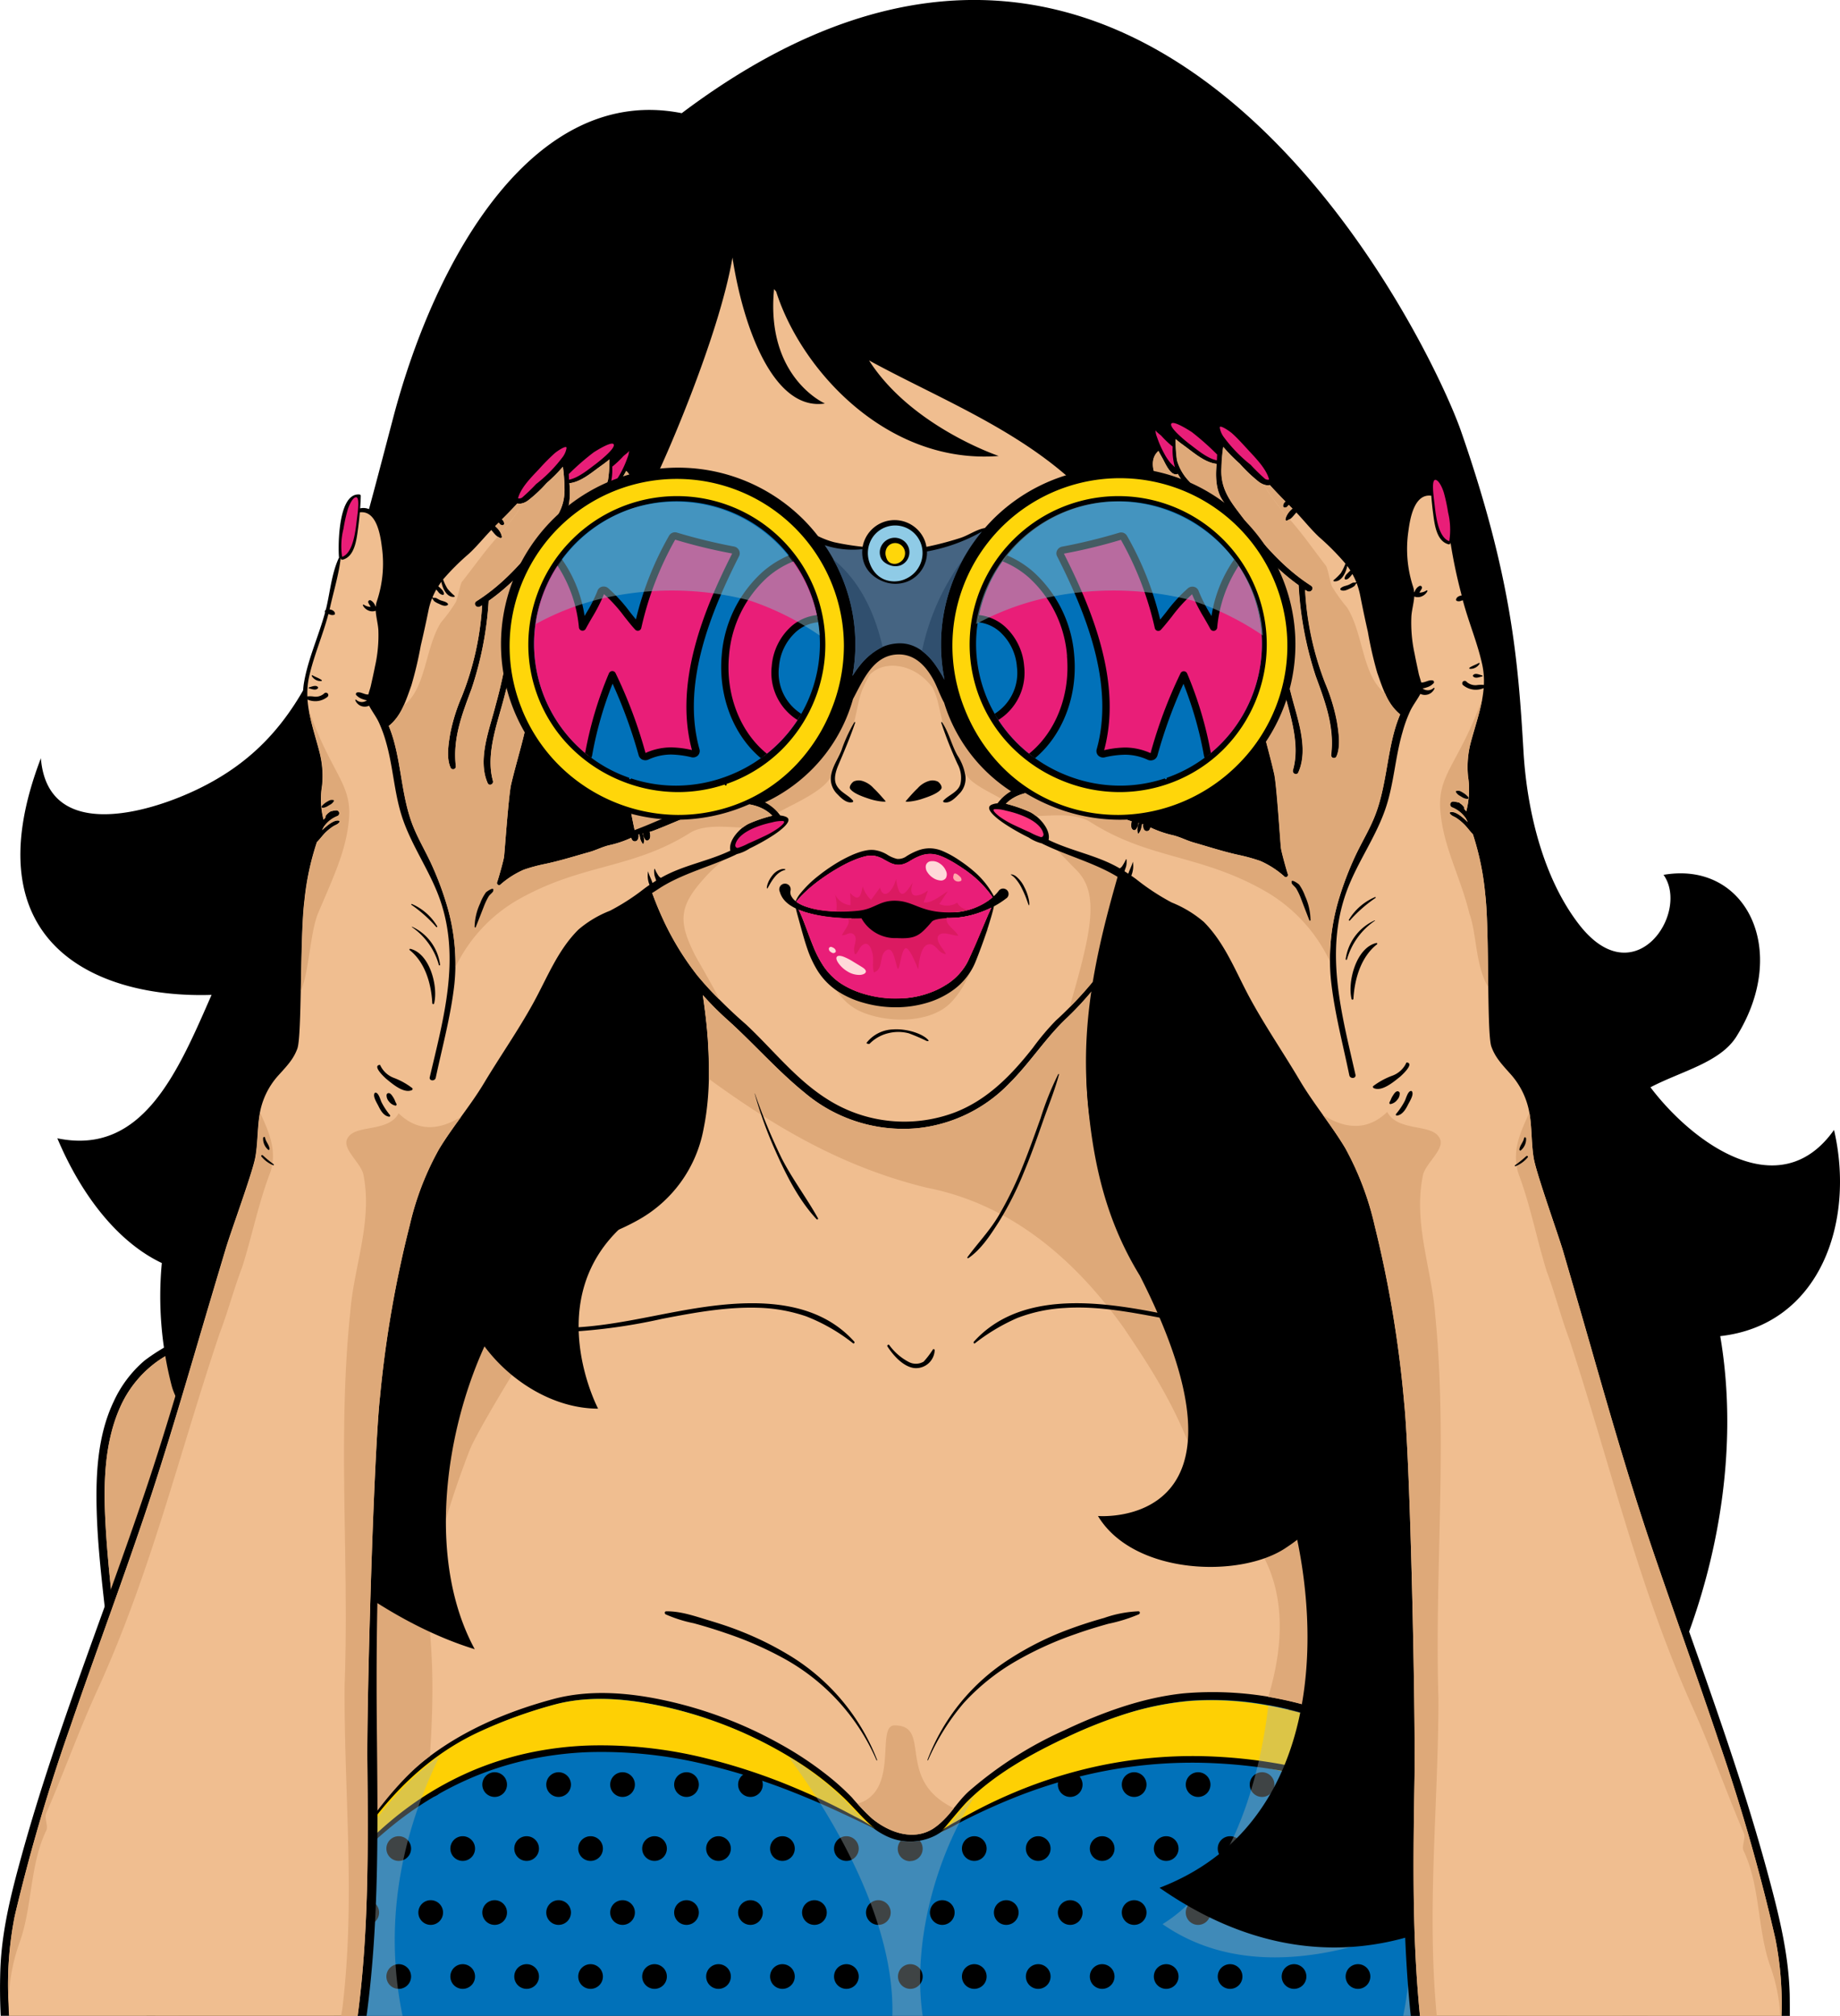 <svg xmlns="http://www.w3.org/2000/svg" width="302.229" height="330.999"><defs><style>.a{fill:#d61643}.b{fill:#f51b4e}.c{fill:#ffd9d9}.d{fill:#ffabab}.e{fill:#f0be90}.f{fill:#dea979}.h{fill:#0171b9}.i{fill:#fed004}.j{fill:#a6b4b5;opacity:.38}.k{fill:#db1a61}.l{fill:#e91e78}.o{fill:#ffd60a}.q{fill:#304f6e}.s{fill:#89b9c7;opacity:.5}</style></defs><path d="M168.017 172.093a.849.849 0 0 0-1.185.182 5.755 5.755 0 0 1-.773.849c-.1-.2-.232-.437-.4-.721a13.591 13.591 0 0 0-2.638-3.1 21.188 21.188 0 0 0-2.244-1.709 15.138 15.138 0 0 0-2.861-1.578 5.4 5.4 0 0 0-1.825-.374 5.307 5.307 0 0 0-1.917.35 9.882 9.882 0 0 0-1.738.869 2.206 2.206 0 0 1-1.5.431 5.024 5.024 0 0 1-1.593-.7 5.279 5.279 0 0 0-1.9-.68 4.228 4.228 0 0 0-1.014 0 6.711 6.711 0 0 0-.932.188 11.489 11.489 0 0 0-1.68.611 21.845 21.845 0 0 0-2.847 1.547 27.652 27.652 0 0 0-2.285 1.63 17.379 17.379 0 0 0-2.91 2.838 4.284 4.284 0 0 0-.7 1.184l-.174-.142a2.2 2.2 0 0 1-.562-.765 1.334 1.334 0 0 1-.1-.408 1.473 1.473 0 0 1 0-.2.161.161 0 0 1 .017-.093.6.6 0 0 0 .023-.116.868.868 0 0 0-.055-.475.892.892 0 1 0-1.656.663 1.213 1.213 0 0 1 .058.168c.023.075.046.127.069.191a2.575 2.575 0 0 0 .159.353 3.306 3.306 0 0 0 .408.617 4.494 4.494 0 0 0 1.019.869 7.8 7.8 0 0 0 .814.455c.072.31.191.747.342 1.3l.579 2.14c.235.834.5 1.79.869 2.838a16.721 16.721 0 0 0 1.535 3.339 10.691 10.691 0 0 0 2.948 3.139 14.319 14.319 0 0 0 4.283 1.981 18.12 18.12 0 0 0 4.978.712 17.115 17.115 0 0 0 5.007-.692 13.292 13.292 0 0 0 4.234-2.114 10.334 10.334 0 0 0 2.826-3.241 9.18 9.18 0 0 0 .434-.9c.125-.29.235-.579.345-.869.22-.556.423-1.095.611-1.61a71.279 71.279 0 0 0 1.622-4.923c.18-.62.29-1.1.362-1.416a13.216 13.216 0 0 0 1.949-1.263l.017-.015a.949.949 0 0 0 .159-.162.849.849 0 0 0-.178-1.178Zm-31.972.869a22.588 22.588 0 0 1 3.032-2.549c.681-.487 1.448-1 2.294-1.5a22.644 22.644 0 0 1 2.78-1.419 11.489 11.489 0 0 1 1.567-.539 4.181 4.181 0 0 1 1.6-.145 4.383 4.383 0 0 1 1.572.579c.269.148.55.313.869.464a3.529 3.529 0 0 0 1.043.365 2.658 2.658 0 0 0 1.158-.1 4.037 4.037 0 0 0 .959-.463 9.562 9.562 0 0 1 1.575-.808 4.4 4.4 0 0 1 1.59-.313 4.652 4.652 0 0 1 1.538.29 15.281 15.281 0 0 1 2.74 1.425 23.4 23.4 0 0 1 2.239 1.561 16.751 16.751 0 0 1 2.766 2.809l.513.678a7.3 7.3 0 0 1-.579.455 8.431 8.431 0 0 1-.927.579 10.568 10.568 0 0 1-3.1 1.129 7.922 7.922 0 0 1-2.181.159 6.584 6.584 0 0 1-1.074-.162 11.049 11.049 0 0 1-1.072-.29c-.715-.217-1.425-.481-2.152-.727a19.748 19.748 0 0 0-2.27-.655 7.37 7.37 0 0 0-2.511-.093 11.629 11.629 0 0 0-2.352.594c-.738.252-1.448.53-2.143.759a7.1 7.1 0 0 1-1.017.229q-.539.084-1.095.13a20.47 20.47 0 0 1-2.236.058 17.961 17.961 0 0 1-2.233-.194 13.008 13.008 0 0 1-2.166-.5 5.636 5.636 0 0 1-1.622-.793c.133-.142.405-.513.886-1Zm29.154 2.989-2.027 4.741-.686 1.561-.376.817a9.306 9.306 0 0 1-.417.785 9.494 9.494 0 0 1-2.606 2.8 14.431 14.431 0 0 1-8.456 2.456 17.709 17.709 0 0 1-4.613-.634 13.6 13.6 0 0 1-3.927-1.738 9.788 9.788 0 0 1-2.7-2.711 17.081 17.081 0 0 1-1.567-3.061c-.408-.993-.741-1.917-1.045-2.728s-.579-1.515-.814-2.079c-.159-.368-.29-.681-.423-.932.322.139.646.261.97.371a21.314 21.314 0 0 0 4.616.869 23.5 23.5 0 0 0 2.349.1h.275c.041.058.084.122.139.188a7.552 7.552 0 0 0 1.37 1.312 10.961 10.961 0 0 0 2.465 1.4 10.549 10.549 0 0 0 3.426.773 8.691 8.691 0 0 0 3.516-.527 7.86 7.86 0 0 0 2.465-1.5 14.217 14.217 0 0 0 1.3-1.323 3.557 3.557 0 0 0 .29-.368c.116 0 .232.017.348.02a14.241 14.241 0 0 0 4.677-.811 16.806 16.806 0 0 0 1.94-.805c-.142.262-.298.607-.489 1.024ZM130.585 171.922c.122.038.452-.895 1.193-1.8a3.366 3.366 0 0 1 1.112-.924c.333-.156.579-.18.579-.246s-.258-.148-.686-.043a2.69 2.69 0 0 0-1.344.935 4.38 4.38 0 0 0-.776 1.4c-.123.402-.132.661-.078.678ZM171.571 174.549c.058 0 .09-.348-.017-.869a7.768 7.768 0 0 0-.707-1.969 4.921 4.921 0 0 0-1.292-1.674 1.576 1.576 0 0 0-.579-.29c-.153-.035-.246-.014-.249 0a3.513 3.513 0 0 1 .64.516 6.738 6.738 0 0 1 1.106 1.639 15.661 15.661 0 0 1 .8 1.851c.147.486.226.798.298.796Z"/><path class="a" d="M165.877 173.286a10.078 10.078 0 0 1-6.052 2.357c-5.086.211-6.082-1.694-9.027-1.807-2.606-.1-3.3 1.26-5.827 1.552-2.711.313-7.512.29-9.812-1.4a26.512 26.512 0 0 1 6.872-5.433 13.593 13.593 0 0 1 4.24-1.7c1.6-.269 2.586.747 3.991 1.225 1.448.5 2.476-.42 3.713-1.011a5.26 5.26 0 0 1 5.085.4 21.45 21.45 0 0 1 6.829 5.817c-.137.107-.027-.017-.012 0Z"/><path class="a" d="M165.678 174.923c-2.383 4.813-3.354 10.654-8.827 12.994a16.477 16.477 0 0 1-14.161-.808c-4.428-2.569-5.062-7.654-7.153-11.874 2.5 1.069 7.116 1.448 9.817 1.329a6.036 6.036 0 0 0 5.546 3.1c2.954.154 3.574-.377 5.462-2.563.6-.689 3.84-.579 4.749-.712a16.056 16.056 0 0 0 4.567-1.462c-.131.262-.635.309 0-.004Z"/><path class="b" d="M165.839 173.234c-.11.127-.226.246-.345.362-.061.052-.127.1-.191.145a9.544 9.544 0 0 1-.924.579 11.21 11.21 0 0 1-.99.487 10.942 10.942 0 0 1-1.2.429 2.12 2.12 0 0 1-1.859-1.109 3 3 0 0 1-2.8.206c.232-.33 1.112-1.665 1.326-1.981-.967.562-2.606 1.975-3.765 1.709a18.808 18.808 0 0 0 .675-1.842c-.991.744-3.319 1.793-2.378-1.263-1.344 2.166-2.114 2.786-2.606-.539-.487 2.007-2 3.374-2.5 1.361-.434.594-.935 1.312-1.4 1.914a4.912 4.912 0 0 1-1.318-2.114c-.235 1.124-.405 2.7-1.978 1.022a17.38 17.38 0 0 1 .081 1.94 2.969 2.969 0 0 1-2.433-1.7 6.833 6.833 0 0 1 .217 2.632c-.223.032-.651-.049-.993-.043-.5-.029-1-.081-1.489-.156a12.841 12.841 0 0 1-2.163-.5 5.623 5.623 0 0 1-1.625-.793c.133-.151.405-.518.889-1.014a22.87 22.87 0 0 1 3.026-2.551 30.762 30.762 0 0 1 2.3-1.494 22.643 22.643 0 0 1 2.78-1.419 11.106 11.106 0 0 1 1.567-.536 4.242 4.242 0 0 1 1.6-.151 4.479 4.479 0 0 1 1.575.579c.267.148.547.313.869.461a3.45 3.45 0 0 0 1.025.368 2.658 2.658 0 0 0 1.158-.1 4.055 4.055 0 0 0 .961-.463 9.389 9.389 0 0 1 1.57-.808 4.557 4.557 0 0 1 1.593-.316 4.761 4.761 0 0 1 1.541.289 15.2 15.2 0 0 1 2.74 1.425 23.323 23.323 0 0 1 2.236 1.561 16.591 16.591 0 0 1 2.763 2.809l.465.614Z"/><path class="c" d="M158.538 170.3a.921.921 0 0 1-.869.362 2.384 2.384 0 0 1-1.135-.405 2.894 2.894 0 0 1-.892-.889 1.448 1.448 0 0 1-.24-1.037.886.886 0 0 1 .756-.678 1.973 1.973 0 0 1 1.4.336 2.572 2.572 0 0 1 1 1.193 1.213 1.213 0 0 1-.02 1.118Z"/><path class="d" d="M160.985 170.683c-.6.417-1.494-.093-1.228-.771.038-.686.7-.191 1.132.264a.632.632 0 0 1 .096.507Z"/><path class="b" d="M165.678 174.923c-.13.266-.29.611-.472 1.028l-2.027 4.744-.686 1.555-.376.82a9.024 9.024 0 0 1-.417.785 9.557 9.557 0 0 1-2.606 2.8 14.414 14.414 0 0 1-8.456 2.453 17.531 17.531 0 0 1-4.61-.631 13.5 13.5 0 0 1-3.93-1.737 9.752 9.752 0 0 1-2.7-2.711 17.083 17.083 0 0 1-1.573-3.061c-.408-.99-.741-1.917-1.045-2.731s-.579-1.509-.814-2.077c-.156-.368-.29-.68-.423-.932.321.139.646.261.97.371a21.315 21.315 0 0 0 4.616.869c.655.055 1.309.093 1.969.1.791.49-.208 1.57-.782 2.647.611.119 1.245-.681 1.871-.093s0 1.651.026 2.34c.1 1.8.715-.232 1.263-.657.869-.686 1.358.258 1.6 1.158.261.982-.078 2.137.255 3.073 1.517-.481.779-2.638 1.856-3.414 1.24-.892 1.474 2.027 1.842 2.8a.347.347 0 0 0 .122.023c.275-.5.536-3.09 1.158-3.186s1.7 2.731 1.949 3.307c.13-.947.3-3.371 1.4-3.837 1.277-.542 1.738 1.462 2.931 1.448-.318-.7-1.738-2.053-1.158-2.864s2.3.055 3.081 0c-.333-.814-2.184-1.8-1.738-2.766.1 0 .2.015.29.017a14.167 14.167 0 0 0 4.694-.834 15.828 15.828 0 0 0 1.92-.807Z"/><path class="c" d="M146.048 184.902c0 .24-.316.478-.869.53a3.5 3.5 0 0 1-2.027-.55 4.528 4.528 0 0 1-1.41-1.312c-.272-.414-.368-.753-.229-.956s.516-.2.99-.038a8.654 8.654 0 0 1 1.555.791c.544.33 1 .6 1.358.84s.632.449.632.695ZM141.311 181.856l-.041.038-.029.029c-.319.243-.579 0-.822-.179a.291.291 0 0 1-.046-.055c-.154-.214-.191-.559.151-.631l.061-.015s.828.177.753.768c-.001.022-.016.022-.027.045Z"/><path d="M17.943 270.74c1.992 20.061 3.238 40.211 6.2 60.162a.093.093 0 0 0-.11.07h246.65c2.772-18.613 4.054-37.4 5.821-56.127.75-7.952 1.833-15.89 2.317-23.866.388-6.25.33-12.78-1.772-18.749a20.51 20.51 0 0 0-11.761-12.285 181.767 181.767 0 0 0-25.847-8.132c-7.634-1.888-18.207-3.739-25.861-5.638-6.42-1.593-12.986-2.78-19.151-5.253-6.629-2.659-11.584-7.176-13.66-14.121-2.3-7.663-1.8-16.417-.869-24.266.017-.145-.133-.2-.246-.153a53.964 53.964 0 0 0 7.753-12.873c2.795-6.528 4.3-13.536 5.52-20.5q1.738-9.942 3.113-19.962a198.7 198.7 0 0 0 2.126-37.086 111.435 111.435 0 0 0-.84-9.282 47.467 47.467 0 0 1-5.094-2.8c-1.8-1.124-3.571-2.317-5.387-3.409-.825-.5-1.654-.993-2.517-1.425-.041-.023-.09-.043-.139-.067-.29-.11-.6-.217-.9-.319-4.741-1.564-9.664-2.317-14.529-3.362-3.944-.849-7.877-1.691-11.853-2.334a8.815 8.815 0 0 1-1.958 1.561 9.073 9.073 0 0 1-6.328.959 21.5 21.5 0 0 0-3.2.032c-5.248.964-10.208 3.087-15.465 4.054-2.43.446-4.883.834-7.278 1.448l-.188.049a25.9 25.9 0 0 1-7.373 6.42c-1.1.675-2.233 1.315-3.336 2-.46.29-.927.579-1.373.869q-.321.214-.634.443c1.717-1.329 1.6-1.234-.353.269l-.565.472-1.341 1.158a56.977 56.977 0 0 1-2.687 2.265 27.221 27.221 0 0 1-8.526 4.868 206.312 206.312 0 0 0 1.772 29.91c.956 7.8 2.2 15.592 3.475 23.35a94.336 94.336 0 0 0 5.32 20.562 47.99 47.99 0 0 0 8.126 13.191c.869 7.428 1.2 15.378-.579 22.687a20.975 20.975 0 0 1-11.7 14.35c-5.841 2.9-12.433 4.153-18.737 5.627-7.443 1.738-17.738 3.69-25.175 5.465a216.291 216.291 0 0 0-25.757 7.59 31.3 31.3 0 0 0-9.276 4.802 19.481 19.481 0 0 0-5.109 6.777c-2.644 5.554-2.951 11.981-2.777 18.007.216 7.565 1.328 15.088 2.058 22.592Z"/><path class="e" d="M196.722 62.227c.71-10.443-26.643-26.771-31.535-27.723-33.62-6.554-71.343-.608-67.636 42.493-.046 1.685-.015 1.685 0 3.371.127 16.611 2.638 33.162 5.465 49.5 1.234 7.139 2.763 14.327 5.83 20.938a46.308 46.308 0 0 0 5.743 9.415 75.075 75.075 0 0 0 7.912 7.947c4.454 4.156 8.213 9.062 13.44 12.34a23.534 23.534 0 0 0 20.993 2.1c5.343-2.094 9.232-6.137 12.708-10.55a41.009 41.009 0 0 1 3.788-4.5 60.5 60.5 0 0 0 7.767-8.563c8.847-12.375 10.715-27.573 13.049-42.189a245.5 245.5 0 0 0 3.516-36.14 126.482 126.482 0 0 0-1.04-18.439Z"/><path class="f" d="M101.583 80.568a18.639 18.639 0 0 0 3.878-1.326 31.893 31.893 0 0 1-3.878 1.326Z"/><path class="e" d="M19.582 273.67c1.816 19.114 3.084 38.305 5.928 57.306h29.334l-1.877-10.032c-.446-2.378-.663-4.819-1.106-7.182a.628.628 0 0 1 .432-.7c3.652-7.7 8.065-15.265 14.228-21.239 6.7-6.5 15.407-10.452 24.358-12.858 5.835-1.57 12.123-1.092 17.973.142a68.462 68.462 0 0 1 19.4 7.3 56.17 56.17 0 0 1 8.109 5.453 39.415 39.415 0 0 1 3.559 3.252 39.347 39.347 0 0 0 3.33 3.475c2.74 2.245 6.7 3.722 9.994 1.668 2.395-1.494 3.765-4.2 5.841-6.1a63.094 63.094 0 0 1 15.8-10.09c6.134-2.9 12.774-5.34 19.563-6.041a55.611 55.611 0 0 1 20.851 2.184 50.955 50.955 0 0 1 19.183 10.215c4.486 3.878 8.758 8.688 10.408 14.5a80.949 80.949 0 0 1 2.606 18.937c.09 2.36.116 4.735.058 7.107h18.879c2.989-19.982 4.22-40.147 6.209-60.237.744-7.509 1.839-15.033 2.056-22.589.177-6.209-.107-13-3.215-18.534-3.881-6.95-11.248-9.227-18.378-11.607-8.242-2.751-16.672-4.8-25.126-6.788-7.156-1.685-14.26-3.562-21.43-5.247-6.163-1.448-12.641-3-18-6.542a21.494 21.494 0 0 1-9.447-14.865c-1.193-7.263-.675-14.807.405-22.047a50.928 50.928 0 0 1-4.344 4.674c-3.455 3.273-5.986 7.31-9.36 10.657a24.383 24.383 0 0 1-15.189 7.4 25.119 25.119 0 0 1-18.456-5.838c-4.535-3.678-8.4-8.138-12.742-12.03a49.786 49.786 0 0 1-3.979-4c1.031 7.188 1.59 14.862.122 22.01a21.594 21.594 0 0 1-10.95 15.042c-5.659 3.128-12.047 4.555-18.291 6-7.3 1.694-14.544 3.629-21.839 5.352-8.575 2.027-20.026 4.188-28.335 7.159-3.765 1.347-7.8 2.589-10.982 5.1a18.5 18.5 0 0 0-5.476 7.118c-2.606 5.919-2.7 12.67-2.357 19.018.426 7.85 1.51 15.669 2.253 23.497Z"/><path class="f" d="M146.929 283.288c-3.154 0 .924 10.761-6.056 12.861a21.3 21.3 0 0 0 2.383 2.438c2.74 2.245 6.7 3.721 9.994 1.668a14.665 14.665 0 0 0 3.426-3.371c-9.747-4.685-3.44-13.596-9.747-13.596ZM19.582 273.67c1.816 19.114 3.084 38.306 5.928 57.306h29.334l-1.877-10.032c-.446-2.378-.663-4.819-1.106-7.182a.628.628 0 0 1 .432-.7c2.8-5.908 10.374-18.824 18.317-24.723 1.448-21.4-1.489-22.421.321-30.284a151 151 0 0 1 6.229-20c1.738-4.379 17.819-30.524 22.664-35.412-2.3.614-11.2 3.247-13.5 3.765-7.3 1.694-14.544 3.629-21.839 5.352-8.575 2.027-20.026 4.188-28.334 7.159-3.765 1.347-7.8 2.589-10.982 5.1a18.493 18.493 0 0 0-5.476 7.118c-2.606 5.92-2.7 12.67-2.357 19.018.417 7.868 1.502 15.687 2.246 23.515ZM116.433 177.141c11.042 8.039 22.07 14.506 35.769 17.86 15.83 3.076 26.194 14.344 32.458 23.119 4.083 6.128 10.3 15 13.44 27.8.217.9 17.767 7.747 10.217 32.69a62.776 62.776 0 0 1 7 1.61 50.958 50.958 0 0 1 19.172 10.223c4.486 3.878 8.758 8.688 10.408 14.5a80.949 80.949 0 0 1 2.606 18.937c.09 2.36.116 4.735.058 7.107h18.879c2.989-19.982 4.219-40.147 6.209-60.237.744-7.509 1.839-15.033 2.056-22.589.177-6.209-.107-13-3.214-18.534-3.881-6.95-11.248-9.227-18.378-11.607-8.242-2.751-16.672-4.8-25.126-6.788-7.156-1.685-14.26-3.562-21.43-5.248-6.163-1.448-12.641-3-18-6.542a21.494 21.494 0 0 1-9.44-14.861c-1.193-7.263-.675-14.807.405-22.047a50.953 50.953 0 0 1-4.344 4.674c-3.455 3.272-5.986 7.309-9.36 10.657a24.524 24.524 0 0 1-15.2 7.379 25.118 25.118 0 0 1-18.456-5.838c-4.535-3.678-8.4-8.138-12.742-12.03a49.807 49.807 0 0 1-3.979-4 83.635 83.635 0 0 1 .992 13.765Z"/><path d="M537.1 978.484c-.091-.009-.074-.009 0 0Z" transform="translate(-390.651 -711.654)" style="fill:#e3a172"/><path class="h" d="M53.214 314.154c1.271 5.575 2.334 11.2 3.371 16.823h189.413v-.29a98.044 98.044 0 0 0-1.355-20.11q-.113-.626-.235-1.242a31.046 31.046 0 0 0-2.027-7.043 18.034 18.034 0 0 0-.825-1.575 33.671 33.671 0 0 0-4.634-5.894l-.339-.356-.165-.174a47.514 47.514 0 0 0-19.114-12.01 63.486 63.486 0 0 0-8.978-2.317 49.855 49.855 0 0 0-12.685-.745 49.29 49.29 0 0 0-11.72 2.5l-.626.211c-.133.043-.263.09-.391.136a77.666 77.666 0 0 0-7.24 2.986c-5.792 2.7-11.769 5.992-16.348 10.527-1.648 1.63-2.847 3.8-4.718 5.187a7.049 7.049 0 0 1-1.083.666 9.119 9.119 0 0 1-8.21-.1c-3.035-1.529-4.874-4.17-7.269-6.452a48.6 48.6 0 0 0-7.918-6.082 67.7 67.7 0 0 0-19.641-8.274c-6.151-1.491-12.945-2.346-19.157-.7a75.789 75.789 0 0 0-12.4 4.5c-12.317 5.76-20.119 17.066-25.928 28.978a.577.577 0 0 1 .038.119c.071.297.123.467.184.731Z"/><rect transform="translate(147.421 152.898)"/><path d="M159.063 206.57c2.111-1.448 3.64-3.823 5-5.951a53.82 53.82 0 0 0 4.136-8.2c1.124-2.685 2.1-5.43 3.058-8.175.909-2.607 1.978-5.178 2.685-7.819a.067.067 0 0 0-.122-.055 48.275 48.275 0 0 0-2.9 7.24c-.982 2.734-1.955 5.473-3.052 8.167a59 59 0 0 1-3.855 7.848c-1.471 2.482-3.417 4.489-5.109 6.794a.113.113 0 0 0 .159.151ZM134.145 200.193a.139.139 0 0 0 .217-.162c-1.882-3.377-4.225-6.447-5.995-9.91a93.6 93.6 0 0 1-4.364-10.55c0-.023-.041 0-.035 0a66.443 66.443 0 0 0 3.426 9.45c1.73 3.885 3.832 8.068 6.751 11.172ZM153.526 221.673a.171.171 0 0 0-.29-.11 14.115 14.115 0 0 1-1.523 2 2.5 2.5 0 0 1-2.467.043 9.222 9.222 0 0 1-3.186-2.771c-.133-.162-.411.072-.29.24.938 1.448 2.537 3.273 4.344 3.536a3.065 3.065 0 0 0 3.412-2.938ZM124.557 214.72a26.478 26.478 0 0 1 7.84 1.4 29.868 29.868 0 0 1 7.721 4.431c.151.11.321-.136.206-.266-7.24-8.08-19.421-6.73-28.96-4.978-5.239.961-10.446 2.172-15.772 2.569-3 .223-6.064.064-9.07 0a69.052 69.052 0 0 1-10.646-1.046c-.42-.075-.634.669-.2.768 5.769 1.289 12 1.216 17.883 1.066a93.587 93.587 0 0 0 15.2-2.129c5.204-1.001 10.472-1.978 15.798-1.815ZM224.405 216.833a82.9 82.9 0 0 1-19.693 1.04c-5.32-.345-10.553-1.6-15.78-2.569-9.557-1.781-21.72-3.055-28.977 4.99-.119.133.026.371.188.252a32.3 32.3 0 0 1 6.922-4.135 25.309 25.309 0 0 1 7.779-1.654c5.279-.359 10.6.631 15.763 1.607a110.058 110.058 0 0 0 15.256 2.271c2.992.142 6.03.037 9.024-.035a50.093 50.093 0 0 0 9.618-.99c.473-.105.412-.87-.1-.777ZM186.992 264.554a19.347 19.347 0 0 0-5.638 1.092q-2.876.8-5.676 1.83a49.664 49.664 0 0 0-9.771 4.857 33.961 33.961 0 0 0-13.564 16.611c-.023.061.072.113.1.049a37.449 37.449 0 0 1 5.856-9.38 35.874 35.874 0 0 1 8.81-7.008 56.158 56.158 0 0 1 9.647-4.344c1.738-.623 3.513-1.158 5.294-1.656a26.685 26.685 0 0 0 5.007-1.555c.222-.103.242-.488-.065-.496ZM129.166 271.492a51.9 51.9 0 0 0-7.475-3.652c-1.755-.707-3.559-1.286-5.366-1.83-2.2-.663-4.576-1.5-6.9-1.448-.29 0-.29.388-.075.5a22.313 22.313 0 0 0 4.57 1.448q2.685.724 5.311 1.633a57.832 57.832 0 0 1 9.783 4.3 34.9 34.9 0 0 1 14.952 16.556c.029.061.13.038.107-.032a34.787 34.787 0 0 0-14.907-17.475ZM86.5 284.554a2.027 2.027 0 0 0 1.231-3.663q-1.607.513-3.2 1.106a2.027 2.027 0 0 0 1.969 2.557ZM97.004 280.473a2.027 2.027 0 1 0 2.027 2.027 2.027 2.027 0 0 0-2.027-2.027ZM107.508 280.473a2.027 2.027 0 1 0 2.027 2.027 2.027 2.027 0 0 0-2.027-2.027ZM118.015 284.554a2.027 2.027 0 0 0 1.767-1.025q-1.865-.756-3.765-1.4a1.879 1.879 0 0 0-.041.385 2.042 2.042 0 0 0 2.039 2.04ZM181.037 284.554a2.027 2.027 0 0 0 2.027-2.027 1.892 1.892 0 0 0-.061-.483q-1.912.669-3.765 1.448a2.027 2.027 0 0 0 1.799 1.062ZM191.553 280.473a2.027 2.027 0 1 0 2.027 2.027 2.027 2.027 0 0 0-2.027-2.027ZM202.048 280.473a2.027 2.027 0 1 0 2.027 2.027 2.027 2.027 0 0 0-2.027-2.027ZM210.51 282.512a2.027 2.027 0 1 0 3.689-1.193 58.73 58.73 0 0 0-2.5-.655 2.027 2.027 0 0 0-1.189 1.848ZM221.625 283.966a2.026 2.026 0 0 0 1.251.579c-.414-.194-.831-.393-1.251-.579ZM70.746 290.98a2.027 2.027 0 1 0 2.027 2.027 2.027 2.027 0 0 0-2.027-2.027ZM81.25 290.98a2.027 2.027 0 1 0 2.027 2.027 2.027 2.027 0 0 0-2.027-2.027ZM91.754 290.98a2.027 2.027 0 1 0 2.027 2.027 2.027 2.027 0 0 0-2.027-2.027ZM102.257 290.98a2.027 2.027 0 1 0 2.027 2.027 2.027 2.027 0 0 0-2.027-2.027ZM112.761 290.98a2.027 2.027 0 1 0 2.027 2.027 2.027 2.027 0 0 0-2.027-2.027ZM123.265 290.98a2.027 2.027 0 1 0 2.027 2.027 2.027 2.027 0 0 0-2.027-2.027ZM131.73 293.012a2.039 2.039 0 0 0 4.078 0v-.139q-1.158-.97-2.386-1.865a2.027 2.027 0 0 0-1.692 2.004ZM165.283 295.069a2.039 2.039 0 1 0 0-4.078 1.967 1.967 0 0 0-.371.035c-.478.327-.944.663-1.41 1.008a2.042 2.042 0 0 0 1.781 3.035ZM175.787 290.98a2.027 2.027 0 1 0 2.027 2.027 2.027 2.027 0 0 0-2.027-2.027ZM186.291 290.98a2.027 2.027 0 1 0 2.027 2.027 2.027 2.027 0 0 0-2.027-2.027ZM196.795 290.98a2.027 2.027 0 1 0 2.027 2.027 2.027 2.027 0 0 0-2.027-2.027ZM207.301 290.98a2.027 2.027 0 1 0 2.027 2.027 2.027 2.027 0 0 0-2.027-2.027ZM217.802 290.98a2.027 2.027 0 1 0 2.027 2.027 2.027 2.027 0 0 0-2.027-2.027ZM228.306 290.98a2.027 2.027 0 1 0 2.027 2.027 2.027 2.027 0 0 0-2.027-2.027ZM65.493 301.484a2.027 2.027 0 1 0 2.027 2.027 2.027 2.027 0 0 0-2.027-2.027ZM76.002 301.484a2.027 2.027 0 1 0 2.027 2.027 2.027 2.027 0 0 0-2.027-2.027ZM86.5 301.484a2.027 2.027 0 1 0 2.027 2.027 2.027 2.027 0 0 0-2.027-2.027ZM97.004 301.484a2.027 2.027 0 1 0 2.027 2.027 2.027 2.027 0 0 0-2.027-2.027ZM107.508 301.484a2.027 2.027 0 1 0 2.027 2.027 2.027 2.027 0 0 0-2.027-2.027ZM118.017 301.484a2.027 2.027 0 1 0 2.027 2.027 2.027 2.027 0 0 0-2.027-2.027ZM128.518 301.484a2.027 2.027 0 1 0 2.027 2.027 2.027 2.027 0 0 0-2.027-2.027ZM139.022 301.484a2.027 2.027 0 1 0 2.027 2.027 2.027 2.027 0 0 0-2.027-2.027ZM149.526 305.561a2.029 2.029 0 0 0 1.555-3.33 8.98 8.98 0 0 1-3.125 0 2.027 2.027 0 0 0 1.558 3.354ZM160.03 301.484a2.027 2.027 0 1 0 2.027 2.027 2.027 2.027 0 0 0-2.027-2.027ZM170.533 301.484a2.027 2.027 0 1 0 2.027 2.027 2.027 2.027 0 0 0-2.027-2.027ZM181.037 301.484a2.027 2.027 0 1 0 2.027 2.027 2.027 2.027 0 0 0-2.027-2.027ZM191.553 301.484a2.027 2.027 0 1 0 2.027 2.027 2.027 2.027 0 0 0-2.027-2.027ZM202.048 301.484a2.027 2.027 0 1 0 2.027 2.027 2.027 2.027 0 0 0-2.027-2.027ZM212.552 301.484a2.027 2.027 0 1 0 2.027 2.027 2.027 2.027 0 0 0-2.027-2.027ZM223.055 301.484a2.027 2.027 0 1 0 2.027 2.027 2.027 2.027 0 0 0-2.027-2.027ZM233.559 301.484a2.027 2.027 0 1 0 2.027 2.027 2.027 2.027 0 0 0-2.027-2.027ZM243.528 305.492a20.759 20.759 0 0 0-1.121-3.148 2.032 2.032 0 0 0 1.121 3.148ZM60.242 311.987a2.027 2.027 0 1 0 2.027 2.027 2.027 2.027 0 0 0-2.027-2.027ZM70.746 311.987a2.027 2.027 0 1 0 2.027 2.027 2.027 2.027 0 0 0-2.027-2.027ZM81.25 311.987a2.027 2.027 0 1 0 2.027 2.027 2.027 2.027 0 0 0-2.027-2.027ZM91.754 311.987a2.027 2.027 0 1 0 2.027 2.027 2.027 2.027 0 0 0-2.027-2.027ZM102.257 311.987a2.027 2.027 0 1 0 2.027 2.027 2.027 2.027 0 0 0-2.027-2.027ZM112.761 311.987a2.027 2.027 0 1 0 2.027 2.027 2.027 2.027 0 0 0-2.027-2.027ZM123.265 311.987a2.027 2.027 0 1 0 2.027 2.027 2.027 2.027 0 0 0-2.027-2.027ZM133.772 311.987a2.027 2.027 0 1 0 2.027 2.027 2.027 2.027 0 0 0-2.027-2.027ZM144.272 311.987a2.027 2.027 0 1 0 2.027 2.027 2.027 2.027 0 0 0-2.027-2.027ZM154.773 311.987a2.027 2.027 0 1 0 2.027 2.027 2.027 2.027 0 0 0-2.027-2.027ZM165.283 311.987a2.027 2.027 0 1 0 2.027 2.027 2.027 2.027 0 0 0-2.027-2.027ZM175.787 311.987a2.027 2.027 0 1 0 2.027 2.027 2.027 2.027 0 0 0-2.027-2.027ZM186.291 311.987a2.027 2.027 0 1 0 2.027 2.027 2.027 2.027 0 0 0-2.027-2.027ZM196.795 311.987a2.027 2.027 0 1 0 2.027 2.027 2.027 2.027 0 0 0-2.027-2.027ZM207.301 311.987a2.027 2.027 0 1 0 2.027 2.027 2.027 2.027 0 0 0-2.027-2.027ZM217.802 311.987a2.027 2.027 0 1 0 2.027 2.027 2.027 2.027 0 0 0-2.027-2.027ZM228.306 311.987a2.027 2.027 0 1 0 2.027 2.027 2.027 2.027 0 0 0-2.027-2.027ZM238.81 311.987a2.027 2.027 0 1 0 2.027 2.027 2.027 2.027 0 0 0-2.027-2.027ZM57.028 324.53a2.027 2.027 0 0 0-2.027-2.027h-.014q.388 1.967.762 3.933a2.027 2.027 0 0 0 1.279-1.906ZM65.493 322.491a2.027 2.027 0 1 0 2.027 2.027 2.027 2.027 0 0 0-2.027-2.027ZM76.002 322.491a2.027 2.027 0 1 0 2.027 2.027 2.027 2.027 0 0 0-2.027-2.027ZM86.5 322.491a2.027 2.027 0 1 0 2.027 2.027 2.027 2.027 0 0 0-2.027-2.027ZM97.004 322.491a2.027 2.027 0 1 0 2.027 2.027 2.027 2.027 0 0 0-2.027-2.027ZM107.508 322.491a2.027 2.027 0 1 0 2.027 2.027 2.027 2.027 0 0 0-2.027-2.027ZM118.017 322.491a2.027 2.027 0 1 0 2.027 2.027 2.027 2.027 0 0 0-2.027-2.027ZM128.518 322.491a2.027 2.027 0 1 0 2.027 2.027 2.027 2.027 0 0 0-2.027-2.027ZM139.022 322.491a2.027 2.027 0 1 0 2.027 2.027 2.027 2.027 0 0 0-2.027-2.027ZM149.526 322.491a2.027 2.027 0 1 0 2.027 2.027 2.027 2.027 0 0 0-2.027-2.027ZM160.03 322.491a2.027 2.027 0 1 0 2.027 2.027 2.027 2.027 0 0 0-2.027-2.027ZM170.533 322.491a2.027 2.027 0 1 0 2.027 2.027 2.027 2.027 0 0 0-2.027-2.027ZM181.037 322.491a2.027 2.027 0 1 0 2.027 2.027 2.027 2.027 0 0 0-2.027-2.027ZM191.553 322.491a2.027 2.027 0 1 0 2.027 2.027 2.027 2.027 0 0 0-2.027-2.027ZM202.048 322.491a2.027 2.027 0 1 0 2.027 2.027 2.027 2.027 0 0 0-2.027-2.027ZM212.552 322.491a2.027 2.027 0 1 0 2.027 2.027 2.027 2.027 0 0 0-2.027-2.027ZM223.055 322.491a2.027 2.027 0 1 0 2.027 2.027 2.027 2.027 0 0 0-2.027-2.027ZM233.559 322.491a2.027 2.027 0 1 0 2.027 2.027 2.027 2.027 0 0 0-2.027-2.027ZM244.063 322.491a2.027 2.027 0 1 0 1.958 2.606c0-.411-.017-.82-.029-1.228a2.027 2.027 0 0 0-1.929-1.378Z"/><path class="f" d="M152.248 149.814c-3.325-.038-6.661.075-9.971.162a21.44 21.44 0 0 0-9.632 2.317 2.919 2.919 0 0 1 .385.623c.545 1.115 1.144 2.829 1.961 4.941a28.844 28.844 0 0 0 1.538 3.388 12.743 12.743 0 0 0 2.566 3.351 8.764 8.764 0 0 0 1.845 1.277 12.459 12.459 0 0 0 2.115.819 17.687 17.687 0 0 0 4.634.707 15.055 15.055 0 0 0 4.634-.579 10.424 10.424 0 0 0 2.1-.869 7.821 7.821 0 0 0 1.8-1.373 14.765 14.765 0 0 0 2.421-3.475c.617-1.179 1.106-2.317 1.535-3.365.849-2.091 1.5-3.782 2.071-4.877.046-.1.093-.18.139-.258-3.434-.727-6.747-2.011-10.141-2.789Z"/><path d="M152.523 170.829c.075.1-.165.142-.348.07a30.6 30.6 0 0 0-2.9-1.242 6.749 6.749 0 0 0-3.339-.026 6.372 6.372 0 0 0-3.1 1.738c-.11.1-.579-.043-.5-.151a5.755 5.755 0 0 1 4.344-2.2c2.264-.168 5 .727 5.843 1.811Z"/><path class="f" d="M160.508 105.526a20.413 20.413 0 0 0-13.713-1.448c-3.947.8-7.865 1.57-11.766 2.239l-.2-.081c-.026.041-.046.084-.072.127-11.874 2.027-23.579 3.035-35.239.805.964 7.6 2.192 15.169 3.5 22.7.605 3.5 1.283 7.014 2.178 10.466a61.285 61.285 0 0 0 3.652 10.472 46.3 46.3 0 0 0 5.743 9.415 42.6 42.6 0 0 0 3.548 3.866c-.127-.579-3.765-6.832-3.985-7.275-2.916-5.818-2.659-8.222 2.3-13.458 3.455-3.443 5.5-3.889 7.53-8.193.487-.356 1.859-.7 4.868-2.317 1.723-.938 7.35-3.458 7.715-5.743s3.333-6.716 3.84-8.978c.944-4.2.756-4.133 2.395-7.278 2.317-2.476 6.661-1.8 9.267.8.385.382.741.782 1.083 1.193.822 1.662.851 2.268 1.607 5.5.507 2.166 3.032 6.586 3.84 8.639.782 1.992 5.751 3.765 7.608 5.294 3.113 2.58 7.069 7.034 10.594 10.573 3.878 3.9 2.476 10.09-1.127 22.551a55.3 55.3 0 0 0 5.543-6.4 66.959 66.959 0 0 0 8.523-18.6 183.4 183.4 0 0 0 4.121-21.013c-11.7-2.71-22.525-8.875-33.353-13.856Z"/><path d="M157.762 128.694c-.365 1.37-1.917 1.81-2.78 2.731a.165.165 0 0 0 .055.29c1.019.29 2.027-.869 2.7-1.567a3.569 3.569 0 0 0 .817-2.9 8.628 8.628 0 0 0-1.294-3.223c-.979-1.738-1.4-3.779-2.523-5.433-.041-.061-.171-.046-.139.043a65.809 65.809 0 0 0 2.685 6.806 4.753 4.753 0 0 1 .479 3.253ZM140.004 131.711a.165.165 0 0 0 .1-.269c-.8-.938-2-1.306-2.656-2.433-.631-1.08-.122-2.508.319-3.542.959-2.253 1.906-4.486 2.7-6.823a.078.078 0 0 0-.136-.067 25.336 25.336 0 0 0-2.126 4.634c-.64 1.549-1.561 2.737-1.738 4.425a3.545 3.545 0 0 0 1.132 2.818c.592.631 1.51 1.483 2.405 1.257ZM151.397 131.184c1-.33 2.653-.869 3.2-1.659.246-.347-.217-.993-.579-1.208a2.03 2.03 0 0 0-1.422-.093 3.993 3.993 0 0 0-1.856 1.187c-.712.669-1.344 1.416-1.975 2.131-.135.194 1.375.054 2.632-.358Z"/><path d="M139.651 129.525c.553.779 2.2 1.329 3.206 1.659 1.266.411 2.772.536 2.606.359-.628-.715-1.263-1.463-1.972-2.132a4.009 4.009 0 0 0-1.856-1.187 2.036 2.036 0 0 0-1.425.093c-.339.229-.805.861-.559 1.208Z"/><path class="i" d="m241.653 300.763-.1-.047c-8.954-4.477-19.076-7.049-28.9-9.421q-3.293-.825-6.528-1.384c-16.823-2.9-32.89-.29-51.63 10.976l.11-.13c1.011-1.2 3.322-4.026 4.3-5 4.613-4.567 10.643-7.886 16.472-10.608a79.949 79.949 0 0 1 7.53-3.09c.127-.046.258-.093.391-.136l.625-.211a49.725 49.725 0 0 1 11.584-2.441 50.48 50.48 0 0 1 12.818.756 64.966 64.966 0 0 1 9 2.34 47.952 47.952 0 0 1 19.253 12.1l.339.356a35.292 35.292 0 0 1 4.736 5.94ZM143.7 300.225c-1.877-1.5-3.356-3.394-5.14-5.094a49.3 49.3 0 0 0-8.036-6.168 68.649 68.649 0 0 0-19.939-8.4c-6.244-1.515-13.139-2.383-19.447-.71a77.062 77.062 0 0 0-12.586 4.567c-10.97 5.129-18.41 14.593-24.051 25 25.794-32.309 61.736-24.128 89.199-9.195Z"/><path d="M143.699 300.221a21.952 21.952 0 0 0-3.336-2 108.582 108.582 0 0 0-9.557-4.581 97.6 97.6 0 0 0-14.932-4.973 71.612 71.612 0 0 0-19.18-2.076 56.287 56.287 0 0 0-9.948 1.231 52.082 52.082 0 0 0-8.914 2.8 53.271 53.271 0 0 0-13.464 8.2 59.763 59.763 0 0 0-7.53 7.478 19.277 19.277 0 0 0-2.337 3.107c.055.041.959-1 2.656-2.826a70.551 70.551 0 0 1 7.7-7.159 54.781 54.781 0 0 1 13.362-7.857 52.2 52.2 0 0 1 8.755-2.687 56.42 56.42 0 0 1 9.762-1.2 72.392 72.392 0 0 1 18.908 1.964 104.889 104.889 0 0 1 14.871 4.706c4.138 1.639 7.405 3.185 9.658 4.243s3.489 1.688 3.526 1.63ZM241.168 300.887a18.615 18.615 0 0 0-3.1-1.738 110.486 110.486 0 0 0-8.891-4.005 101.2 101.2 0 0 0-13.88-4.454 83.354 83.354 0 0 0-17.828-2.351 74.576 74.576 0 0 0-17.906 1.8 77.438 77.438 0 0 0-13.857 4.544 79.419 79.419 0 0 0-8.688 4.41 16.97 16.97 0 0 0-2.951 1.952 30.86 30.86 0 0 0 3.186-1.59 103.294 103.294 0 0 1 8.781-4.075 82.553 82.553 0 0 1 13.769-4.271 76.612 76.612 0 0 1 17.634-1.682 86.394 86.394 0 0 1 17.585 2.233 111.609 111.609 0 0 1 13.828 4.182c3.852 1.433 6.9 2.757 9 3.675a26.74 26.74 0 0 0 3.318 1.37Z"/><path class="j" d="M230.483 330.977h15.514v-.29a96.114 96.114 0 0 0-1.59-21.352 24.187 24.187 0 0 0-7.979-15.042 46.941 46.941 0 0 0-13.9-9.916c9.186 17.874 10.403 34.726 7.955 46.6ZM146.572 330.977h4.984c-1.738-11.723 2.053-26.238 8.72-36.307-.319.29-.637.579-.944.9-1.946 1.926-3.267 4.6-5.792 5.853a9.11 9.11 0 0 1-8.21-.1c-3.035-1.526-4.871-4.164-7.269-6.449a48.721 48.721 0 0 0-7.918-6.082 54.148 54.148 0 0 0-.623-.377c.6 1.056 17.622 22.545 17.052 42.562ZM53.214 314.154c1.271 5.575 2.334 11.2 3.371 16.823h9.537c-2.189-10.553-2.4-25.212 6.1-42.678-8.572 6.226-14.538 15.418-19.215 25a.476.476 0 0 1 .035.119c.059.301.108.472.172.736Z"/><path class="j" d="M190.953 315.917c14.306-8.8 16.956-32.479 17.376-35.879a.294.294 0 0 0 0-.07 63.463 63.463 0 0 1 8.978 2.317 47.515 47.515 0 0 1 19.116 12.014l.165.174.339.356a35.436 35.436 0 0 1 4.718 5.94l-.1-.047c.29.516.579 1.04.825 1.576a31.326 31.326 0 0 1 2.027 7.043c.091.405-31.579 21.795-53.444 6.576Z"/><path d="M301.248 185.519c-8.865 12.537-23.1 2.317-30.153-7 5.071-2.656 11.457-4.054 14.138-8.361 8.818-14.124 1.584-28.862-11.989-26.519 4.4 6.163-4.741 19.942-13.869 8.158-5.972-7.706-8.578-18.844-9.137-28.447-.869-14.77-1.914-28.575-10.278-52.615-4.839-13.9-50.356-110.561-127.983-52.151-23.962-4.761-40.318 23.133-47.4 50.034-9.091 34.509-13.1 52.357-33.127 61.436-9 4.078-23.7 7.388-24.735-5.566-11.674 30.527 9.3 39.473 28.036 38.859-5.528 12.615-11.294 26.458-25.331 23.55 4.17 9.877 10.278 17.221 17.159 20.477a58.347 58.347 0 0 0 1.622 20.153c1.946 7.544 24.573 35.5 49.777 43.252-7.738-14.263-5.129-34.955 1.6-49.724 4.2 5.665 11.294 10.217 18.662 10.229 0 0-9.557-18.135 4.373-30.3 14.836-7.24 15.019-25.9 12.517-38.459-8.167-10.284-8.3-14.312-11.483-27.049-2.832-12.027-4.634-22.45-3.212-34.833 1.051-7.075 3.721-14.031 6.554-20.75 1.758-3.22 11.077-24.439 13.322-37.6 1.738 11.355 6.716 25.259 15.184 23.956 0 0-9.762-4.251-8.352-18.786l.345.411c4.118 12.971 18.309 28.442 36.553 26.991 0 0-14.373-4.833-21.3-15.688 17.034 9.311 38.769 16.322 45.878 39.142 7.935 25.485-12.3 49.478-10.072 80.911.869 12.212 3.412 21.653 8.688 30.234 21.254 41.821-6.89 39.444-6.89 39.444 5.853 9.742 23.6 10.3 31.036 5.109a25.213 25.213 0 0 0 1.694-1.213c4.492 21.72 1 48.105-22.612 57.147 51.975 36.2 101.5-35.543 92.093-90.575 16.331-1.818 22.21-18.658 18.692-33.857Z"/><path d="M204.295 96.653a27.643 27.643 0 0 0-5.644-8.911 26.146 26.146 0 0 0-8.488-5.966 25.036 25.036 0 0 0-20.072-.035 26.218 26.218 0 0 0-8.537 5.951c-.411.429-.8.869-1.184 1.335h-.017c-1.306.258-2.4 1.129-3.649 1.552a44.369 44.369 0 0 1-4.978 1.358 4.835 4.835 0 0 0-.269-1.008 4.906 4.906 0 0 0-2.569-2.731 4.585 4.585 0 0 0-3.681-.026 4.967 4.967 0 0 0-2.639 2.735 4.783 4.783 0 0 0-.29 1.022 37.19 37.19 0 0 1-4.208-.707 12.232 12.232 0 0 1-2.392-.944 26.516 26.516 0 0 0-2.172-2.586 26.174 26.174 0 0 0-8.535-5.951 25.036 25.036 0 0 0-20.072.035 26.143 26.143 0 0 0-8.488 5.966 27.591 27.591 0 0 0-5.644 8.911 28.4 28.4 0 0 0 .084 20.921 27.257 27.257 0 0 0 5.673 8.818 25.638 25.638 0 0 0 8.433 5.835 25 25 0 0 0 9.907 1.99 25.6 25.6 0 0 0 9.87-2.062 27.076 27.076 0 0 0 8.508-5.708 26.463 26.463 0 0 0 6.866-11.677c1.738-3.252 3.377-7.176 7.327-7.318 2.76-.1 4.613 1.827 5.9 4.193.605 1.118 1.08 2.546 1.738 3.724.246.793.521 1.573.837 2.337a26.811 26.811 0 0 0 5.853 8.74 27.117 27.117 0 0 0 8.511 5.708 25.6 25.6 0 0 0 9.87 2.062 25 25 0 0 0 9.907-1.99 25.638 25.638 0 0 0 8.448-5.835 27.3 27.3 0 0 0 5.673-8.818 28.436 28.436 0 0 0 .084-20.921ZM165.292 146.061a.892.892 0 0 0-1.242.191 6.221 6.221 0 0 1-.814.895c-.1-.211-.24-.463-.42-.759a14.14 14.14 0 0 0-2.769-3.258 22.156 22.156 0 0 0-2.357-1.8 15.944 15.944 0 0 0-3-1.657 5.706 5.706 0 0 0-1.914-.391 5.472 5.472 0 0 0-2.027.368 10.327 10.327 0 0 0-1.824.915 2.318 2.318 0 0 1-1.578.455 5.314 5.314 0 0 1-1.671-.73 5.528 5.528 0 0 0-2-.715 4.337 4.337 0 0 0-1.063 0 7.8 7.8 0 0 0-.979.2 12.512 12.512 0 0 0-1.764.643 23.126 23.126 0 0 0-2.989 1.625 28.344 28.344 0 0 0-2.4 1.711 17.965 17.965 0 0 0-3.052 2.98 4.443 4.443 0 0 0-.73 1.242 2.546 2.546 0 0 1-.776-.953 1.449 1.449 0 0 1-.1-.426 1.226 1.226 0 0 1 0-.208.4.4 0 0 1 .017-.1.743.743 0 0 0 .023-.125.938.938 0 1 0-1.8.2 1.586 1.586 0 0 1 .061.174c.02.078.046.136.07.2a3.034 3.034 0 0 0 .168.371 3.392 3.392 0 0 0 .432.646 4.654 4.654 0 0 0 1.069.924 7.864 7.864 0 0 0 .854.478c.078.327.2.785.359 1.37l.617 2.244c.246.869.527 1.88.906 2.983a17.573 17.573 0 0 0 1.616 3.5 11.179 11.179 0 0 0 3.093 3.3 15 15 0 0 0 4.5 2.079 19.11 19.11 0 0 0 5.227.75 17.987 17.987 0 0 0 5.242-.738 14.049 14.049 0 0 0 4.466-2.224 10.89 10.89 0 0 0 2.971-3.417 9.453 9.453 0 0 0 .458-.947c.13-.313.246-.6.362-.9.232-.579.443-1.158.643-1.691a74.862 74.862 0 0 0 1.7-5.169c.185-.649.313-1.159.376-1.486a13.94 13.94 0 0 0 2.047-1.326h.017a.939.939 0 0 0 .168-.171.892.892 0 0 0-.194-1.263Zm-33.568.924a23.9 23.9 0 0 1 3.186-2.676 32.756 32.756 0 0 1 2.407-1.573 24.165 24.165 0 0 1 2.922-1.489 11.987 11.987 0 0 1 1.645-.579 4.412 4.412 0 0 1 1.683-.153 4.665 4.665 0 0 1 1.651.628c.29.156.579.33.9.487a3.7 3.7 0 0 0 1.106.359 2.775 2.775 0 0 0 1.208-.107 4.226 4.226 0 0 0 1.008-.487 9.813 9.813 0 0 1 1.654-.848 4.648 4.648 0 0 1 1.671-.33 4.813 4.813 0 0 1 1.613.3 16.035 16.035 0 0 1 2.876 1.494 24.238 24.238 0 0 1 2.349 1.639 17.629 17.629 0 0 1 2.9 2.948q.327.426.539.713a8.667 8.667 0 0 1-.6.478 9.145 9.145 0 0 1-.97.614 11.294 11.294 0 0 1-3.255 1.2 8.476 8.476 0 0 1-2.288.168 7.261 7.261 0 0 1-1.127-.171 19.57 19.57 0 0 1-1.126-.289c-.75-.229-1.5-.5-2.259-.765a20.3 20.3 0 0 0-2.381-.686 7.748 7.748 0 0 0-2.638-.1 12.315 12.315 0 0 0-2.467.626c-.776.264-1.523.556-2.253.793a7.285 7.285 0 0 1-1.066.24c-.376.061-.762.1-1.158.136a21.114 21.114 0 0 1-2.346.064 19.221 19.221 0 0 1-2.346-.206 13.342 13.342 0 0 1-2.273-.527 5.874 5.874 0 0 1-1.706-.831c.15-.164.437-.552.941-1.07Zm30.614 3.128-2.123 4.978-.724 1.636-.391.869a8.753 8.753 0 0 1-.44.825 9.941 9.941 0 0 1-2.728 2.925 15.066 15.066 0 0 1-8.876 2.578 18.406 18.406 0 0 1-4.842-.663 14.289 14.289 0 0 1-4.127-1.813 10.283 10.283 0 0 1-2.838-2.847 17.85 17.85 0 0 1-1.665-3.215c-.429-1.04-.779-2.013-1.1-2.864s-.605-1.587-.854-2.181a22.746 22.746 0 0 0-.446-.979c.339.145.68.272 1.022.388a22.484 22.484 0 0 0 4.845.915c.817.067 1.636.11 2.465.1h.29c.04.064.09.128.145.2a7.944 7.944 0 0 0 1.448 1.378 11.51 11.51 0 0 0 2.589 1.468 11.057 11.057 0 0 0 3.591.8 9.107 9.107 0 0 0 3.69-.553 8.209 8.209 0 0 0 2.586-1.578 14.6 14.6 0 0 0 1.367-1.39 3.489 3.489 0 0 0 .29-.385c.125 0 .243.017.368.02a15.032 15.032 0 0 0 4.909-.851 17.47 17.47 0 0 0 2.027-.846c-.119.285-.284.659-.478 1.085ZM125.993 145.882c.127.041.475-.938 1.254-1.885a3.566 3.566 0 0 1 1.158-.967c.353-.165.611-.191.614-.258s-.272-.156-.718-.046a2.8 2.8 0 0 0-1.413.979 4.612 4.612 0 0 0-.817 1.477c-.125.41-.136.685-.078.7ZM169.01 148.642c.061 0 .093-.365-.02-.921a7.988 7.988 0 0 0-.741-2.068 5.131 5.131 0 0 0-1.355-1.758 1.667 1.667 0 0 0-.623-.31c-.162-.035-.258 0-.261.015a3.574 3.574 0 0 1 .672.542 7.064 7.064 0 0 1 1.158 1.72 16.176 16.176 0 0 1 .837 1.946c.188.509.269.837.333.834Z"/><path class="k" d="M163.045 147.315a10.579 10.579 0 0 1-6.354 2.476c-5.34.22-6.371-1.778-9.479-1.9-2.725-.1-3.475 1.32-6.116 1.628-2.847.33-7.886.321-10.3-1.474a27.8 27.8 0 0 1 7.205-5.7 14.3 14.3 0 0 1 4.451-1.784c1.674-.29 2.716.785 4.191 1.286 1.535.524 2.606-.44 3.9-1.06a5.527 5.527 0 0 1 5.34.42 22.532 22.532 0 0 1 7.168 6.108c-.136.113-.021-.017-.006 0Z"/><path class="k" d="M162.836 149.032c-2.5 5.054-3.524 11.187-9.267 13.643a17.289 17.289 0 0 1-14.865-.849c-4.648-2.7-5.317-8.036-7.512-12.453 2.621 1.121 7.469 1.532 10.31 1.4a6.333 6.333 0 0 0 5.821 3.249c3.1.159 3.765-.4 5.737-2.693.626-.721 4.028-.6 4.981-.747a16.774 16.774 0 0 0 4.8-1.535c-.144.266-.671.312-.005-.015Z"/><path class="l" d="M163.002 147.26a5 5 0 0 1-.359.38c-.067.055-.136.1-.2.153a9.624 9.624 0 0 1-.97.614 10.429 10.429 0 0 1-1.04.51 11.467 11.467 0 0 1-1.26.452 2.213 2.213 0 0 1-1.949-1.158 3.148 3.148 0 0 1-2.945.217c.243-.345 1.158-1.738 1.393-2.079-1.016.579-2.74 2.076-3.965 1.792a18.873 18.873 0 0 0 .71-1.932c-1.043.779-3.475 1.882-2.5-1.326-1.41 2.276-2.215 2.925-2.737-.579-.513 2.105-2.105 3.542-2.627 1.428-.458.623-.985 1.378-1.477 2.01a5.12 5.12 0 0 1-1.381-2.218c-.249 1.179-.426 2.835-2.076 1.072a18.44 18.44 0 0 1 .084 2.027 3.119 3.119 0 0 1-2.554-1.787 7.181 7.181 0 0 1 .229 2.766c-.235.032-.686-.052-1.043-.046a17.78 17.78 0 0 1-1.564-.162 13.572 13.572 0 0 1-2.273-.527 6.035 6.035 0 0 1-1.706-.834c.142-.156.429-.545.935-1.063a23.888 23.888 0 0 1 3.186-2.679 32.408 32.408 0 0 1 2.409-1.57 24.117 24.117 0 0 1 2.919-1.489 11.592 11.592 0 0 1 1.645-.579 4.43 4.43 0 0 1 1.685-.156 4.7 4.7 0 0 1 1.651.62c.29.154.579.327.9.484a3.7 3.7 0 0 0 1.106.359 2.774 2.774 0 0 0 1.208-.107 4.174 4.174 0 0 0 1.008-.486 9.913 9.913 0 0 1 1.651-.849 4.678 4.678 0 0 1 1.674-.33 4.828 4.828 0 0 1 1.616.3 16.144 16.144 0 0 1 2.876 1.494 24.188 24.188 0 0 1 2.346 1.639 17.474 17.474 0 0 1 2.9 2.948c.195.291.376.512.495.691Z"/><path class="c" d="M155.353 144.184a.976.976 0 0 1-.9.379 2.543 2.543 0 0 1-1.193-.426 3.061 3.061 0 0 1-.935-.935 1.5 1.5 0 0 1-.252-1.086.932.932 0 0 1 .794-.712 2.065 2.065 0 0 1 1.474.353 2.671 2.671 0 0 1 1.045 1.251 1.272 1.272 0 0 1-.032 1.176Z"/><path class="d" d="M157.91 144.582c-.634.437-1.57-.1-1.289-.808.041-.721.736-.2 1.187.29a.666.666 0 0 1 .102.518Z"/><path class="l" d="M162.836 149.032c-.139.289-.3.643-.5 1.08l-2.126 4.978-.721 1.636-.394.869c-.13.289-.29.55-.44.822a9.943 9.943 0 0 1-2.728 2.928 15.072 15.072 0 0 1-8.876 2.578 18.406 18.406 0 0 1-4.842-.663 14.255 14.255 0 0 1-4.127-1.813 10.249 10.249 0 0 1-2.838-2.847 17.758 17.758 0 0 1-1.665-3.215c-.429-1.04-.779-2.01-1.1-2.864s-.6-1.587-.854-2.181a19.575 19.575 0 0 0-.446-.979c.339.145.681.272 1.019.388a22.545 22.545 0 0 0 4.848.915c.686.055 1.373.1 2.068.1.828.513-.22 1.648-.822 2.78.643.122 1.309-.715 1.964-.1s0 1.737.029 2.456c.1 1.891.75-.243 1.323-.689.93-.721 1.428.269 1.68 1.222.29 1.031-.081 2.244.266 3.226 1.593-.507.82-2.771 1.949-3.585 1.3-.938 1.547 2.134 1.935 2.939a.391.391 0 0 0 .127.023c.29-.518.562-3.244 1.208-3.356s1.784 2.867 2.045 3.475c.139-1 .321-3.539 1.474-4.028 1.338-.579 1.813 1.532 3.076 1.5-.333-.736-1.813-2.155-1.219-3.006s2.415.058 3.238 0c-.353-.852-2.294-1.894-1.822-2.9.1 0 .208.014.316.017a14.877 14.877 0 0 0 4.909-.869 16.97 16.97 0 0 0 2.046-.837Z"/><path class="c" d="M142.226 159.51c0 .252-.33.5-.927.556a3.665 3.665 0 0 1-2.117-.579 4.8 4.8 0 0 1-1.491-1.387c-.29-.434-.388-.791-.24-1s.542-.211 1.04-.041a9.216 9.216 0 0 1 1.648.837c.579.35 1.048.634 1.428.869s.659.479.659.745ZM137.253 156.309l-.043.043-.032.029c-.333.255-.605 0-.869-.188a.437.437 0 0 1-.046-.058c-.162-.223-.2-.579.159-.663l.061-.014s.869.185.793.805a.1.1 0 0 1-.023.046Z"/><path d="M60.211 330.977c2.111-15.638 1.836-31.659 1.685-47.376-.191-20.066.29-40.04 2.855-59.967a239.143 239.143 0 0 1 4.738-25.424c1.564-6.73 12.858-22.189 15.52-26.278a49.466 49.466 0 0 0 5.575-10.961c1.546-4.532 7.278-8.317 6.371-7.845-1.532.8 9.412-5.983 11.219-7.185 3.747-2.493 8.688-3.692 12.719-5.633a.947.947 0 0 0 .107-.067 6.88 6.88 0 0 0 2.146-.941 34.647 34.647 0 0 0 3.658-2.027c.339-.217 3.881-2.456 2.3-3.157a2.968 2.968 0 0 0-.941-.223c-2.14-2.876-5.5-3.391-9.03-3.061-1.839.174-8.65 2.9-10.579 3.7-1.011.414-3.886 1.7-5.806 2.253-2.931.843-6.447 2.071-8.207 2.557a21.366 21.366 0 0 1-7.011.869 4.3 4.3 0 0 1-2.8-2.412 27.387 27.387 0 0 1-.376-.675c-.515-1.431-.107-3.678.035-4.77a44.563 44.563 0 0 1 1.306-6.056c.964-3.475 1.862-7 2.606-10.539a53.891 53.891 0 0 1 2.76-10.31c1.242-2.916 3.1-5.415 4.576-8.2 1.549-2.931 2.606-6.082 4.211-9 1.4-2.548 7.414-8.642 3.333-11.413a.248.248 0 0 0-.075-.032 4.9 4.9 0 0 0 .652-3.133.214.214 0 0 0-.275-.151c-1.211.478-1.972 1.8-2.928 2.682a45.381 45.381 0 0 0-.064-1.135 3 3 0 0 0 1.184-2.2c-.127-1.448-2.178-.579-2.9-.258-2.273 1.016-3.765 2.829-5.5 4.526a4.342 4.342 0 0 0-.353-1.109 4.115 4.115 0 0 0 .895-3.38.391.391 0 0 0-.336-.275c-1.738-.029-4.228 2.491-5.734 4.222-1.225 1.416-3.49 3.29-3.655 5.291a.264.264 0 0 0-.029.125c-2.572 2.656-5.059 5.479-7.724 8.025-2.36 2.259-4.81 4.086-6.189 7.142a20.652 20.652 0 0 0-1.19 4.57c-.391 2.027-.906 4.037-1.37 6.053-.751 3.303-1.819 7.634-4.188 10.303a24.084 24.084 0 0 0-1.158-2.189c-1.106-1.833.237-4.88.617-6.919a24.432 24.432 0 0 0 .4-5.8 21.948 21.948 0 0 0-.455-3.162 5 5 0 0 1 .489-2.12 21.884 21.884 0 0 0 .258-8.514c-.29-2.027-.869-4.55-2.725-5.7a2.375 2.375 0 0 0-1.654-.235h-.017c.046-.681.084-1.358.1-2.027a.229.229 0 0 0-.194-.243c-3.907-.388-3.475 10.313-3.365 10.35a.1.1 0 0 0-.029.041c-1.158 2.45-1.422 5.384-2.027 8.01-.041.18-.087.356-.133.533a.359.359 0 0 0-.119.449c-1.045 3.855-2.783 7.567-3.455 11.488-.657 3.837.895 7.79 1.874 11.431a16.434 16.434 0 0 1 .385 6.061c-.174 2-.359 4.054.5 5.931-3.223 5.546-3.536 13-4.083 19.114-.472 5.253.148 10.631-.649 15.841-.62 4.054-4.387 6.7-5.943 10.359a19.139 19.139 0 0 0-.988 5.934 37.181 37.181 0 0 1-1.845 8.022q-2.514 8.132-4.972 16.284c-3.186 10.565-6.168 21.2-9.641 31.682-6.881 20.756-15.25 41.013-21.068 62.116-1.7 6.168-3.226 12.2-3.449 18.6a91.806 91.806 0 0 0 .058 7.53Z"/><path class="e" d="M1.474 330.976h57.269c1.833-13.759 1.72-27.871 1.59-41.624-.1-10.452 1.034-50.492 2.079-60a185.345 185.345 0 0 1 4.9-28.242 47.042 47.042 0 0 1 4.828-12.493c2.276-3.733 5.135-7.069 7.382-10.819 2.63-4.385 5.6-8.616 8.062-13.09 2.282-4.135 4.017-8.723 7.454-12.105a18.073 18.073 0 0 1 5.161-3.073 36.061 36.061 0 0 0 5.688-3.678c.264-.194.527-.379.8-.562a4.055 4.055 0 0 1-.237-2.215h.014c.139.637.513 1.26.71 1.9.2-.13.4-.258.6-.382a.673.673 0 0 0-.041-.154c-.061-.232-.162-.446-.217-.681a3.3 3.3 0 0 1-.043-1.054c0-.041.072-.067.09-.02a6.2 6.2 0 0 0 .44.849 3.429 3.429 0 0 0 .229.348 1.528 1.528 0 0 0 .313.255c3.6-2.071 7.64-2.67 11.419-4.469-.376-1.712 1.6-3.733 3.006-4.425a23.353 23.353 0 0 1 3.889-1.312c-2.78-2.844-7.9-2.224-11.454-.849-1.908.736-7.449 3.154-8.506 3.458l-.194.049c.014.049.029.1.041.151.09.382.142.985-.264 1.219s-.626-.269-.741-.553a2.917 2.917 0 0 1-.122-.579h-.058a6.861 6.861 0 0 1 .223.869 2 2 0 0 1-.064.785.084.084 0 0 1-.142.055 2.192 2.192 0 0 1-.481-1.158c-.032-.127-.061-.266-.1-.4l-.119.038a1.306 1.306 0 0 1-.156.892.542.542 0 0 1-.869.035.909.909 0 0 1-.156-.388 17.486 17.486 0 0 1-3.713 1.24c-1.271.333-2.027.785-3.3 1.138-2.389.666-4.787 1.428-7.217 1.929a27.212 27.212 0 0 0-3.414.927 14.583 14.583 0 0 0-3.811 2.415.348.348 0 0 1-.579-.376c.127-.321 1.019-3.4 1.124-4.147s.747-10.043 1.158-11.848c.579-2.479 1.3-4.923 1.929-7.393.935-3.7 1.486-7.5 2.453-11.184a31.971 31.971 0 0 1 3.571-8.52 71.6 71.6 0 0 0 4.894-8.807 43.4 43.4 0 0 1 4.463-8.039c1.341-1.877 3.788-5.546 1.6-7.573-.246.472-.5.9-.7 1.251-.388.681-1.3 2.9-2.43 2.4-.038.072-.075.145-.119.217-1.187 1.943-2.575 3.745-3.727 5.714-1.332 2.27-2.517 4.634-3.9 6.875-1.263 2.045-2.743 3.921-4.147 5.867-1.625 2.256-3.038 4.133-3.409 6.974a67.324 67.324 0 0 1-1.494 7.414c-1.086 4.385-3.232 9.644-1.961 14.176.156.553-.626.924-.869.362-1.714-3.9.324-8.862 1.3-12.742a77.777 77.777 0 0 0 1.813-8.146c.29-2.027.5-4.254 1.764-5.951a115.844 115.844 0 0 0 8.749-13.238 41.141 41.141 0 0 1 4.1-6.27 7.952 7.952 0 0 0 2.047-3.417 21.28 21.28 0 0 0 .235-3.377c-.62.53-1.286.979-1.712 1.292-1.35.99-3.044 2.395-4.776 2.606a.3.3 0 0 1-.09 0c.171 1.908.13 4.115-.944 5.757-3.287 5.01-7.359 10.081-12.317 13.571a56.088 56.088 0 0 1-2.818 14.457c-1.561 4.185-3.1 8.109-2.58 12.676a.452.452 0 0 1-.869.229c-.715-1.587-.324-3.93-.046-5.589a29.893 29.893 0 0 1 1.906-6.082 47.993 47.993 0 0 0 3.33-14.946c-.1.055-.209.1-.307.168-.6.374-1.234-.443-.64-.846 4.851-3.061 8.4-7.37 11.833-11.874 1.7-2.224 2.789-4.054 2.638-6.933a26.94 26.94 0 0 0-.258-3.278 26.231 26.231 0 0 1-2.661 2.667 22.645 22.645 0 0 1-3.1 2.9 2.625 2.625 0 0 1-1.448.518 1.426 1.426 0 0 1-.29-.049c-.817.9-1.668 1.767-2.528 2.621a.9.9 0 0 1 .376.692.29.29 0 0 1-.258.269.481.481 0 0 1-.185-.035c-.223-.043-.313-.246-.463-.4l-.579.579a2.223 2.223 0 0 1 .237.229 2.789 2.789 0 0 1 .869 1.48.206.206 0 0 1-.29.223 2.514 2.514 0 0 1-.909-.683c-.139-.148-.258-.31-.391-.463a3.53 3.53 0 0 1-.136-.162c-1.257 1.289-2.383 2.708-3.707 3.921a39.847 39.847 0 0 0-4.217 4.2 8.6 8.6 0 0 0 .73 1.529 9.731 9.731 0 0 0 1.158 1.158c.07.069 0 .165-.087.171-1.179.11-1.877-1.364-2.085-2.47-.177.235-.345.481-.5.73a5.5 5.5 0 0 1 .484.446 1.448 1.448 0 0 1 .452.75.2.2 0 0 1-.229.22 1.2 1.2 0 0 1-.744-.533c-.1-.113-.2-.232-.29-.353a10.963 10.963 0 0 0-.643 1.324.058.058 0 0 1 .049 0c.191.081.414 0 .608.1s.353.2.539.29c.42.2 1.025.243 1.332.608a.162.162 0 0 1-.049.246c-.446.261-1.019-.029-1.448-.237a3.1 3.1 0 0 1-.736-.411c-.125-.124-.2-.345-.327-.446a.084.084 0 0 1-.02-.035 11.507 11.507 0 0 0-.579 1.94c-.4 1.958-.82 3.887-1.28 5.833a61.391 61.391 0 0 1-1.549 6.554c-.814 2.273-1.7 5.111-3.707 6.638a21.848 21.848 0 0 1 .869 2.572c1.182 4.327 1.338 8.891 2.844 13.139.895 2.522 2.294 4.752 3.385 7.182a51.071 51.071 0 0 1 2.392 6.371 33.347 33.347 0 0 1 1.283 13.174c-.579 5.172-1.978 10.24-3.055 15.323-.133.623-1.132.542-.982-.1 2.25-9.623 5.085-19.444 1.671-29.171-1.7-4.839-4.819-9-6.334-13.9-1.182-3.834-1.381-7.889-2.467-11.743a21.659 21.659 0 0 0-1.254-3.475c-.443-.93-1.112-1.79-1.581-2.7a1.668 1.668 0 0 1-2.259-.869.087.087 0 0 1 .139-.1 1.347 1.347 0 0 0 1.769.075 2.209 2.209 0 0 1-.637-.156 2.418 2.418 0 0 1-1.158-.73.29.29 0 0 1 .165-.388c.663-.145 1.2.376 1.856.33.139-.53.33-1.063.405-1.407.237-1.069.481-2.137.689-3.212a22.971 22.971 0 0 0 .55-6.015c-.078-1.069-.379-2.1-.429-3.116a1.6 1.6 0 0 1-1.106 0 1.819 1.819 0 0 1-1-.869c-.043-.078.069-.182.142-.127a2.01 2.01 0 0 0 1.092.356h.052a5.844 5.844 0 0 1-.388-.666.29.29 0 0 1 .374-.4 1.59 1.59 0 0 1 .776.988h.069a3.722 3.722 0 0 1 .2-.921 19.391 19.391 0 0 0 .8-8.786c-.235-1.908-.837-6-3.548-5.737a.342.342 0 0 1-.078 0 53.105 53.105 0 0 1-.321 2.9c-.226 1.619-.542 4.4-2.505 4.877a.223.223 0 0 1-.29-.246h-.032a.118.118 0 0 1 0 .032c-.307 2.661-1.158 5.421-1.738 8.045-.026.113-.058.22-.084.33.429.061.869.29.889.709a.2.2 0 0 1-.145.18.9.9 0 0 1-.672-.041c-.087-.029-.177-.052-.266-.075-.915 3.475-2.378 6.78-3.162 10.263a12.742 12.742 0 0 0-.29 3.252 4.318 4.318 0 0 1 1.158.043 2.108 2.108 0 0 0 1.593-.515.391.391 0 1 1 .515.579 3.186 3.186 0 0 1-3.244.411c.214 3.006 1.289 5.914 2.027 8.885a15.407 15.407 0 0 1 .359 5.242 13.73 13.73 0 0 0 .238 5.599c.1-.127.214-.255.324-.374a.391.391 0 0 1 .1-.379 2.335 2.335 0 0 1 .631-.544l.02-.026a.232.232 0 0 1 .243-.087 3.9 3.9 0 0 1 .738-.13.487.487 0 0 1 .211.941 4.825 4.825 0 0 0-2.1 1.6.321.321 0 0 1-.058.052 15.27 15.27 0 0 0-.356.683c.145-.142.29-.29.437-.411.515-.455 1.636-1.39 2.369-1.158a.133.133 0 0 1 .07.2c-.24.4-.683.481-1.066.733a8.351 8.351 0 0 0-1.228.985c-.51.5-.921 1.092-1.422 1.593a44.208 44.208 0 0 0-2.047 9.58c-.753 5.836-.382 22.227-1.158 24.326-.611 1.662-1.532 2.661-3.133 4.417a12.557 12.557 0 0 0-3.087 6.522c-.353 2.186-.29 4.781-.7 6.95-.475 2.54-4.023 12.189-4.8 14.8q-2.441 8.132-4.836 16.273c-3.081 10.466-6.18 20.9-9.765 31.2-3.559 10.408-7.393 20.706-10.941 31.1a303.573 303.573 0 0 0-9.151 31.141 58.083 58.083 0 0 0-1.019 14.448q.024.976.066 1.957Z"/><path class="f" d="M57.259 135.094c.782-6.334-2.714-7.692-6.5-18.436.408 2.372 1.21 4.7 1.81 7.072a15.407 15.407 0 0 1 .359 5.242 13.73 13.73 0 0 0 .238 5.618c.1-.127.214-.255.324-.374a.391.391 0 0 1 .1-.379 2.336 2.336 0 0 1 .631-.544l.02-.026a.232.232 0 0 1 .243-.087 3.9 3.9 0 0 1 .738-.13.487.487 0 0 1 .211.941 4.825 4.825 0 0 0-2.1 1.6.326.326 0 0 1-.058.052 15.27 15.27 0 0 0-.356.683c.145-.142.29-.29.437-.411.515-.455 1.636-1.39 2.369-1.158a.133.133 0 0 1 .07.2c-.24.4-.683.481-1.066.733a8.354 8.354 0 0 0-1.228.985c-.51.5-.921 1.092-1.422 1.593a44.2 44.2 0 0 0-2.047 9.58c-.408 3.168-.487 9.447-.6 14.862 1.318-3.186 1.5-9.267 2.719-12.54 2.583-6.098 4.561-10.202 5.108-15.076ZM85.27 82.699a1.428 1.428 0 0 1-.29-.049c-.817.9-1.668 1.767-2.528 2.621a.9.9 0 0 1 .376.692.289.289 0 0 1-.258.269.481.481 0 0 1-.185-.035c-.223-.043-.313-.246-.463-.4l-.579.579a2.216 2.216 0 0 1 .237.229 3.738 3.738 0 0 1 .681.906 35.577 35.577 0 0 0 3.7-4.941 1.669 1.669 0 0 1-.691.129ZM15.998 277.482c8.781-19.195 13.394-38.7 20.084-58.58 1.344-3.475 2.337-7.318 3.681-10.805 1.668-5.227 2.644-10.446 4.66-15.679 1.135-3.556-.29-6.635-1.685-9.71-.026.139-.058.29-.081.417-.353 2.186-.29 4.781-.7 6.95-.475 2.54-4.023 12.189-4.8 14.8q-2.441 8.132-4.836 16.273c-3.081 10.466-6.18 20.9-9.765 31.2-3.6 10.391-7.437 20.689-10.985 31.08a303.563 303.563 0 0 0-9.151 31.141 58.082 58.082 0 0 0-1.019 14.448c0 .2.017.4.023.6a30.746 30.746 0 0 1 1.908-11c2.007-5.925 1.578-12.514 4.283-18.1.339-.7-.374-2.077-.035-2.777 3.034-7 5.38-13.624 8.418-20.258ZM56.02 330.981h2.731c1.833-13.759 1.72-27.871 1.59-41.624-.1-10.452 1.034-50.492 2.079-60a185.341 185.341 0 0 1 4.9-28.242 47.043 47.043 0 0 1 4.828-12.493c1.109-1.822 2.357-3.548 3.606-5.271-3.272 2.027-6.913 2.717-10.275-.559-1.694 3.145-6.919 1.822-8.28 3.921-1.367 1.755 2.134 4.138 2.508 6.218 1.486 7.617-1.546 14.943-2.149 22.241-2.169 20.507-.174 40.958-.953 61.448-.125 17.7 1.833 35.042-.368 53.113-.061.412-.139.827-.217 1.248Z"/><path class="f" d="M126.859 133.93c-2.78-2.844-7.9-2.224-11.454-.849-1.908.736-7.449 3.154-8.506 3.458l-.194.049c.014.049.029.1.041.151.09.382.142.985-.264 1.219s-.625-.269-.741-.553a2.916 2.916 0 0 1-.122-.579h-.058a6.865 6.865 0 0 1 .223.869 2 2 0 0 1-.064.785.084.084 0 0 1-.142.055 2.191 2.191 0 0 1-.481-1.158c-.032-.127-.061-.266-.1-.4l-.119.038a1.307 1.307 0 0 1-.156.892.542.542 0 0 1-.869.035.91.91 0 0 1-.156-.388 17.481 17.481 0 0 1-3.713 1.24c-1.271.333-2.027.785-3.3 1.138-2.389.666-4.787 1.428-7.217 1.929a27.226 27.226 0 0 0-3.414.927 14.579 14.579 0 0 0-3.811 2.415.348.348 0 0 1-.579-.376c.127-.322 1.019-3.4 1.124-4.147s.747-10.043 1.158-11.848c.579-2.479 1.3-4.923 1.929-7.393.935-3.7 1.486-7.5 2.453-11.184a31.971 31.971 0 0 1 3.571-8.52 71.358 71.358 0 0 0 4.894-8.8 43.4 43.4 0 0 1 4.463-8.039c1.341-1.877 3.788-5.546 1.6-7.573-.246.472-.5.9-.7 1.251-.388.681-1.3 2.9-2.43 2.4-.038.072-.075.145-.119.217-1.187 1.943-2.575 3.745-3.727 5.714-1.332 2.27-2.517 4.634-3.9 6.875-1.263 2.045-2.743 3.921-4.147 5.867-1.625 2.256-3.038 4.133-3.409 6.974a67.346 67.346 0 0 1-1.494 7.414c-1.086 4.385-3.232 9.644-1.961 14.176.156.553-.626.924-.869.362-1.714-3.9.324-8.862 1.3-12.742a77.771 77.771 0 0 0 1.813-8.146c.29-2.027.5-4.254 1.764-5.951a115.835 115.835 0 0 0 8.749-13.238 41.131 41.131 0 0 1 4.1-6.27 7.953 7.953 0 0 0 2.047-3.417 21.284 21.284 0 0 0 .235-3.377c-.62.53-1.286.979-1.712 1.292-1.35.99-3.044 2.395-4.776 2.606a.3.3 0 0 1-.09 0c.171 1.908.13 4.115-.944 5.757-3.287 5.01-7.359 10.081-12.317 13.571a56.089 56.089 0 0 1-2.818 14.457c-1.561 4.185-3.1 8.109-2.58 12.676a.452.452 0 0 1-.869.229c-.715-1.587-.324-3.93-.046-5.589a29.891 29.891 0 0 1 1.906-6.082 47.992 47.992 0 0 0 3.33-14.946c-.1.055-.208.1-.307.168-.6.374-1.234-.443-.64-.846 4.851-3.061 8.4-7.37 11.833-11.874 1.7-2.224 2.789-4.054 2.638-6.933a26.929 26.929 0 0 0-.258-3.278 26.233 26.233 0 0 1-2.661 2.667 22.645 22.645 0 0 1-3.1 2.9 4.632 4.632 0 0 1-.741.388 35.575 35.575 0 0 1-3.692 4.935 2.084 2.084 0 0 1 .185.579.206.206 0 0 1-.29.223 1.939 1.939 0 0 1-.4-.226c-2.268 2.548-3.7 4.66-5.917 7.466-.339.7-.643 2.606-.979 3.307a27.4 27.4 0 0 1-2.433 3.322c-2.653 4.243-2.412 10.79-6.122 13.643a8.548 8.548 0 0 1-2.444 3.348 21.854 21.854 0 0 1 .869 2.572c1.182 4.327 1.338 8.891 2.844 13.139.895 2.522 2.294 4.752 3.385 7.182a51.051 51.051 0 0 1 2.392 6.371 34.219 34.219 0 0 1 1.462 10.321 25.552 25.552 0 0 1 10.09-10.953c10.6-6.082 18.737-5.016 28.381-11.04 2.317-1.486 6.018-.988 8.711-.9a5.66 5.66 0 0 1 .967-.625 23.368 23.368 0 0 1 3.895-1.329Z"/><path class="l" d="M102.4 74.886c.194-.188.944-.7.93-.912a3.15 3.15 0 0 1-.249 1.124 16.454 16.454 0 0 1-1.237 2.745 8.15 8.15 0 0 1-.935 1.367c-.177.206-.767.721-.741.738a9.847 9.847 0 0 0 .394-3.325 16.323 16.323 0 0 0 1.838-1.737ZM97.493 74.286c.3-.2 2.957-1.888 3.3-1.341.376.6-2.1 2.606-3.1 3.359-1.182.883-2.687 2.129-4.162 2.441a.271.271 0 0 0-.067.029c0-.1-.026-.8-.041-.935a40.765 40.765 0 0 1 4.07-3.553ZM88.522 77.035a34.72 34.72 0 0 1 2.575-2.606c.322-.29 1.992-1.448 1.958-.869a3.392 3.392 0 0 1-.683 1.546 23.321 23.321 0 0 1-4.309 4.37 30.655 30.655 0 0 1-2.273 2.192.776.776 0 0 1-.7.142c.469-1.778 2.25-3.518 3.432-4.775ZM56.411 86.844a27.524 27.524 0 0 1 .692-3.128c.133-.452.64-1.8 1.245-2.05.869-.362.391 2.606.22 4.017-.188 1.544-.579 5.146-2.372 5.746a11.587 11.587 0 0 1 .215-4.585Z"/><path d="M79.83 146.501a7.625 7.625 0 0 0-.964 1.822 9.635 9.635 0 0 0-.909 3.84.1.1 0 0 0 .2.026c.44-1.106.869-2.21 1.306-3.328a11.423 11.423 0 0 1 .785-1.659c.2-.336.579-.553.753-.869.032-.058 0-.1.026-.151.147-.694-1.159.279-1.197.319ZM64.763 177.002a4.032 4.032 0 0 1-2.317-2.123.075.075 0 0 0-.081-.038c-1.268.162.869 2.114 1.074 2.288.964.788 2.838 2.433 4.176 1.871a.214.214 0 0 0 .1-.345 11.715 11.715 0 0 0-2.952-1.653ZM62.681 181.001c-.194-.373-.455-1.538-.97-1.6a.156.156 0 0 0-.171.072c-.356.524.385 1.642.623 2.131.35.718.869 1.628 1.738 1.738a.159.159 0 0 0 .162-.252 11.244 11.244 0 0 1-1.382-2.089ZM64.924 180.848a3.513 3.513 0 0 0-.272-.579c-.168-.255-.379-.652-.675-.77a.353.353 0 0 0-.478.246 1.473 1.473 0 0 0 .391 1.1 1.737 1.737 0 0 0 1.077.683c.136.015.2-.151.162-.255s-.149-.286-.205-.425ZM51.341 110.88c-.087-.055-.174.061-.119.136a1.715 1.715 0 0 0 1.546.811.1.1 0 0 0 .041-.185c-.449-.327-1.005-.473-1.468-.762ZM50.769 112.858c-.069.017-.1.139-.014.159.423.09 1.08.411 1.448 0a.151.151 0 0 0 .014-.211c-.344-.4-1.045-.041-1.448.052ZM54.723 131.358a1.425 1.425 0 0 0-.429 0 2.027 2.027 0 0 0-.51.246 3.214 3.214 0 0 0-.93.756.174.174 0 0 0 .148.269 1.841 1.841 0 0 0 .84-.289c.165-.1.33-.2.5-.29a1.64 1.64 0 0 0 .458-.458c.062-.098.062-.225-.077-.234ZM43.156 189.687c-.133-.116-.339.069-.214.2a4.881 4.881 0 0 0 1.943 1.431.084.084 0 0 0 .075-.148 21.545 21.545 0 0 1-1.804-1.483ZM44.065 188.783c.1.081.22-.058.211-.153-.061-.66-.628-1.179-.741-1.845-.035-.185-.29-.119-.313.046a2.346 2.346 0 0 0 .843 1.952ZM71.658 152.204c.072.069.214-.02.159-.113a8.957 8.957 0 0 0-4.167-3.666c-.075-.032-.142.093-.07.136a22.247 22.247 0 0 1 4.078 3.643ZM67.688 152.154c-.032 0-.064.041-.032.061a11.19 11.19 0 0 1 4.428 6.215.103.103 0 1 0 .2-.049 8 8 0 0 0-4.6-6.226ZM71.308 164.746c.689-2.786-.707-8.2-3.915-8.96a.122.122 0 0 0-.1.211c2.557 2.027 3.55 5.566 3.713 8.714a.156.156 0 0 0 .307.035Z"/><path class="l" d="M127.841 135.968a14.468 14.468 0 0 1-2.5 1.416c-.814.394-1.642.762-2.47 1.126a9.8 9.8 0 0 1-1.654.7c-.243.035-.408-.1-.452-.417.342-2.027 3.675-3.278 6.05-3.765a5.851 5.851 0 0 1 1.6-.229c1.024-.053-.284.955-.574 1.169Z"/><path d="M165.228 135.398a35.165 35.165 0 0 0 3.736 2.108 6.973 6.973 0 0 0 2.2.982.713.713 0 0 0 .11.069c4.13 2.027 9.189 3.29 13.015 5.876 1.845 1.245 13.032 8.291 11.465 7.46-.93-.492 4.923 3.435 6.481 8.109a50.966 50.966 0 0 0 5.641 11.294c2.7 4.217 14.19 20.168 15.737 27.089a243.633 243.633 0 0 1 4.677 26.133c2.5 20.478 2.835 40.981 2.49 61.581-.249 14.877-.611 30.011.944 44.888h62.264c0-1.176 0-2.354-.02-3.53-.182-6.571-1.706-12.78-3.406-19.114-5.815-21.72-14.26-42.571-21.17-63.918-3.475-10.785-6.467-21.72-9.664-32.6q-2.467-8.384-4.984-16.751a37.939 37.939 0 0 1-1.833-8.248 19.583 19.583 0 0 0-.973-6.1c-1.567-3.765-5.415-6.507-6.021-10.678-.779-5.355-.1-10.872-.55-16.264-.516-6.273-.782-13.927-4.055-19.644.895-1.92.718-4.026.556-6.082a17.178 17.178 0 0 1 .437-6.221c1.034-3.73 2.656-7.776 2.01-11.72-.663-4.028-2.418-7.854-3.475-11.819a.368.368 0 0 0-.119-.463c-.043-.182-.09-.362-.133-.544-.614-2.7-.849-5.717-2.027-8.242a.217.217 0 0 0-.032-.041c.1-.038.634-11.019-3.38-10.649a.237.237 0 0 0-.2.249c0 .686.043 1.381.087 2.079h-.02a2.43 2.43 0 0 0-1.7.226c-1.911 1.158-2.528 3.765-2.838 5.83a22.434 22.434 0 0 0 .2 8.743 5.193 5.193 0 0 1 .484 2.178 22.692 22.692 0 0 0-.49 3.243 25.131 25.131 0 0 0 .382 5.966c.374 2.094 1.738 5.233.579 7.107a24.671 24.671 0 0 0-1.216 2.239c-2.412-2.751-3.475-7.2-4.231-10.6-.458-2.074-.973-4.136-1.358-6.224a21.12 21.12 0 0 0-1.19-4.7c-1.393-3.148-3.9-5.042-6.3-7.373-2.717-2.635-5.25-5.552-7.869-8.3a.385.385 0 0 0-.029-.13c-.156-2.053-2.464-3.994-3.715-5.456-1.532-1.79-4.055-4.393-5.856-4.376a.408.408 0 0 0-.348.29 4.216 4.216 0 0 0 .924 3.475 4.348 4.348 0 0 0-.371 1.135c-1.778-1.755-3.3-3.626-5.621-4.686-.747-.339-2.844-1.254-2.983.24a3.061 3.061 0 0 0 1.2 2.268c-.029.385-.055.776-.072 1.158-.976-.915-1.738-2.276-2.989-2.774a.217.217 0 0 0-.29.151 5.029 5.029 0 0 0 .643 3.223.245.245 0 0 0-.075.032c-4.211 2.815 1.911 9.114 3.336 11.74 1.625 2.994 2.69 6.244 4.257 9.267 1.489 2.87 3.383 5.45 4.634 8.453a53.962 53.962 0 0 1 2.757 10.6c.73 3.632 1.622 7.254 2.586 10.84a45.134 45.134 0 0 1 1.295 6.224c.139 1.124.541 3.435 0 4.9-.125.223-.255.455-.391.689a4.44 4.44 0 0 1-2.9 2.456 21.923 21.923 0 0 1-7.191-.95c-1.8-.516-5.407-1.8-8.4-2.688a61.964 61.964 0 0 1-5.943-2.357c-1.94-.866-8.891-3.724-10.788-3.924-3.611-.365-7.075.139-9.293 3.076a2.94 2.94 0 0 0-.964.223c-1.618.731 2.006 3.054 2.346 3.277Z"/><path class="e" d="M172.234 137.909c3.866 1.874 8.013 2.519 11.688 4.668a1.466 1.466 0 0 0 .324-.258 3.647 3.647 0 0 0 .237-.356 6.339 6.339 0 0 0 .458-.869c.017-.046.09-.023.093.023a3.475 3.475 0 0 1-.052 1.08c-.058.238-.165.461-.229.7-.017.055-.029.107-.043.156.208.127.411.261.617.4.206-.655.579-1.295.741-1.946h.014a4.153 4.153 0 0 1-.261 2.273c.275.188.547.382.814.579a37.554 37.554 0 0 0 5.812 3.814 18.939 18.939 0 0 1 5.274 3.186c3.507 3.5 5.25 8.222 7.564 12.485 2.5 4.61 5.5 8.978 8.178 13.5 2.282 3.866 5.193 7.31 7.5 11.158a48.633 48.633 0 0 1 4.865 12.864 189.782 189.782 0 0 1 4.822 29.041c1 9.745 1.871 50.877 1.691 61.607-.211 12.864-.411 26.035.9 38.971h59.368a54.386 54.386 0 0 0-1-12.664 311.655 311.655 0 0 0-9.163-32.036c-3.568-10.692-7.419-21.292-11.048-31.966-3.6-10.605-6.71-21.335-9.794-32.1q-2.4-8.375-4.845-16.739c-.785-2.682-4.344-12.615-4.825-15.224-.4-2.236-.316-4.9-.66-7.144a12.867 12.867 0 0 0-3.122-6.719c-1.63-1.813-2.572-2.847-3.186-4.555-.779-2.175-.29-19-1.008-24.993a45.531 45.531 0 0 0-2.027-9.846c-.51-.518-.927-1.132-1.448-1.645a8.336 8.336 0 0 0-1.254-1.022c-.388-.261-.843-.345-1.086-.759a.136.136 0 0 1 .072-.2c.753-.243 1.9.727 2.421 1.2.151.133.29.29.449.426a17.07 17.07 0 0 0-.362-.7.52.52 0 0 1-.058-.055 4.924 4.924 0 0 0-2.146-1.662.5.5 0 0 1 .226-.964 4.02 4.02 0 0 1 .759.139.226.226 0 0 1 .246.09l.02.026a2.44 2.44 0 0 1 .646.579.394.394 0 0 1 .093.391c.116.125.226.255.333.388a14.209 14.209 0 0 0 .29-5.769 15.816 15.816 0 0 1 .405-5.375c.8-3.047 1.92-6.024 2.161-9.108a3.252 3.252 0 0 1-3.325-.446.4.4 0 1 1 .53-.579 2.166 2.166 0 0 0 1.633.539 5.04 5.04 0 0 1 1.2-.035 13.028 13.028 0 0 0-.272-3.339c-.779-3.582-2.253-6.994-3.186-10.559-.09.023-.182.046-.272.075a.933.933 0 0 1-.689.038.214.214 0 0 1-.151-.188c.026-.434.481-.66.918-.718-.026-.116-.058-.229-.081-.342a81.885 81.885 0 0 1-1.738-8.274.088.088 0 0 1 0-.029h-.035a.229.229 0 0 1-.29.249c-2.01-.5-2.317-3.359-2.537-5.025-.13-.97-.232-1.966-.307-2.965a.786.786 0 0 1-.084 0c-2.777-.29-3.426 3.907-3.681 5.862a19.964 19.964 0 0 0 .753 9.024 3.938 3.938 0 0 1 .2.95h.07a1.417 1.417 0 0 1 .243-.516 1.448 1.448 0 0 1 .562-.492c.246-.13.5.177.379.408a5.367 5.367 0 0 1-.405.681h.058a2.064 2.064 0 0 0 1.121-.356c.075-.058.191.052.145.13a1.868 1.868 0 0 1-1.028.883 1.644 1.644 0 0 1-1.135-.017c-.061 1.043-.376 2.1-.463 3.186a23.579 23.579 0 0 0 .518 6.18c.208 1.106.452 2.2.683 3.3.075.356.269.9.408 1.448.672.052 1.228-.481 1.909-.324a.29.29 0 0 1 .165.4 2.436 2.436 0 0 1-1.2.738 2.183 2.183 0 0 1-.654.156 1.381 1.381 0 0 0 1.819-.064.087.087 0 0 1 .139.1 1.709 1.709 0 0 1-2.317.869c-.492.93-1.184 1.807-1.645 2.757a22.138 22.138 0 0 0-1.292 3.545c-1.159 3.947-1.382 8.109-2.624 12.036-1.587 5.022-4.822 9.267-6.6 14.225-3.579 9.959-.741 20.064 1.5 29.956.151.663-.869.739-1.008.1-1.071-5.213-2.476-10.426-3.026-15.751a34.21 34.21 0 0 1 1.416-13.513 52.544 52.544 0 0 1 2.5-6.533c1.141-2.485 2.606-4.764 3.53-7.347 1.576-4.344 1.772-9.033 3.015-13.466a22.833 22.833 0 0 1 .918-2.633c-2.05-1.584-2.936-4.5-3.765-6.84a63.084 63.084 0 0 1-1.544-6.742c-.458-2-.869-3.985-1.268-6a11.79 11.79 0 0 0-.579-1.992.108.108 0 0 1-.02.035c-.136.1-.209.327-.342.452a3.1 3.1 0 0 1-.756.42c-.432.211-1.019.5-1.477.235a.168.168 0 0 1-.046-.255c.316-.374.938-.414 1.373-.614.188-.087.371-.188.553-.29s.429-.015.626-.1a.058.058 0 0 1 .049 0 11.344 11.344 0 0 0-.649-1.364c-.1.122-.191.243-.289.359-.22.243-.42.507-.77.541a.2.2 0 0 1-.229-.229 1.448 1.448 0 0 1 .469-.765 5.4 5.4 0 0 1 .484-.481 13.88 13.88 0 0 0-.513-.753c-.223 1.138-.95 2.644-2.158 2.522-.081 0-.159-.1-.09-.177a9.775 9.775 0 0 0 1.19-1.158 8.685 8.685 0 0 0 .759-1.567 40.958 40.958 0 0 0-4.3-4.344c-1.347-1.257-2.5-2.722-3.765-4.054a3.816 3.816 0 0 1-.142.168c-.136.153-.264.319-.406.469a2.558 2.558 0 0 1-.938.7.208.208 0 0 1-.29-.229 2.858 2.858 0 0 1 .9-1.515 2.667 2.667 0 0 1 .246-.232l-.6-.6c-.156.156-.252.362-.481.408a.5.5 0 0 1-.188.032.29.29 0 0 1-.266-.29.932.932 0 0 1 .394-.707 80.758 80.758 0 0 1-2.575-2.708 2.31 2.31 0 0 1-.29.049 2.708 2.708 0 0 1-1.471-.544 25.08 25.08 0 0 1-3.165-3 27.749 27.749 0 0 1-2.711-2.76 28.136 28.136 0 0 0-.29 3.362c-.177 2.965.927 4.842 2.656 7.136 3.51 4.663 7.1 9.114 12.062 12.291.605.417-.052 1.251-.663.869-.1-.067-.211-.119-.319-.177a49.417 49.417 0 0 0 3.316 15.349 30.9 30.9 0 0 1 1.908 6.27c.275 1.706.657 4.115-.087 5.737a.463.463 0 0 1-.869-.24c.579-4.677-.988-8.723-2.557-13.032a57.523 57.523 0 0 1-2.786-14.862c-5.065-3.62-9.206-8.856-12.543-14.022-1.092-1.691-1.118-3.959-.927-5.916a.209.209 0 0 1-.1 0c-1.775-.226-3.5-1.683-4.88-2.708-.434-.324-1.115-.791-1.738-1.338a22.055 22.055 0 0 0 .217 3.475 8.184 8.184 0 0 0 2.076 3.525 41.922 41.922 0 0 1 4.167 6.481 116.3 116.3 0 0 0 8.885 13.655c1.292 1.752 1.489 4.054 1.766 6.122a80.319 80.319 0 0 0 1.8 8.378c.973 3.979 3.029 9.085 1.24 13.078-.258.579-1.057.188-.892-.379 1.341-4.634-.822-10.058-1.909-14.567a68.977 68.977 0 0 1-1.477-7.619c-.362-2.922-1.8-4.86-3.449-7.185-1.425-2.007-2.931-3.947-4.214-6.053-1.4-2.317-2.607-4.747-3.953-7.089-1.159-2.027-2.58-3.889-3.785-5.893-.044-.072-.081-.148-.122-.22-1.158.5-2.079-1.775-2.473-2.476-.2-.359-.458-.805-.709-1.292-2.259 2.065.226 5.85 1.587 7.787a44.668 44.668 0 0 1 4.521 8.285 77.182 77.182 0 0 0 4.946 9.085 32.635 32.635 0 0 1 3.6 8.772c.967 3.791 1.5 7.692 2.438 11.5.623 2.537 1.349 5.054 1.926 7.6.417 1.851 1 11.361 1.109 12.163s1 3.936 1.124 4.263a.359.359 0 0 1-.6.385 15.043 15.043 0 0 0-3.9-2.511 29 29 0 0 0-3.5-.976c-2.475-.543-4.927-1.343-7.375-2.043-1.3-.371-2.082-.843-3.385-1.193a17.811 17.811 0 0 1-3.8-1.3.92.92 0 0 1-.162.4.556.556 0 0 1-.886-.041 1.347 1.347 0 0 1-.154-.918l-.122-.038c-.046.136-.078.29-.11.411a2.243 2.243 0 0 1-.5 1.182c-.052.058-.136 0-.148-.058a2.108 2.108 0 0 1-.061-.805 7.635 7.635 0 0 1 .237-.869l-.061-.014a2.9 2.9 0 0 1-.127.579c-.119.29-.368.793-.765.559s-.356-.869-.261-1.254a.584.584 0 0 1 .041-.151l-.2-.055c-1.083-.319-6.751-2.841-8.688-3.611-3.64-1.448-8.891-2.114-11.766.785a24.007 24.007 0 0 1 3.982 1.376c1.385.728 3.398 2.815 2.998 4.571Z"/><path class="f" d="M236.638 133.675c-.759-6.507 2.838-7.874 6.806-18.876-.437 2.43-1.28 4.816-1.914 7.24a15.816 15.816 0 0 0-.405 5.375 14.01 14.01 0 0 1-.29 5.769 7.24 7.24 0 0 0-.333-.388.394.394 0 0 0-.093-.391 2.443 2.443 0 0 0-.646-.579l-.02-.026a.226.226 0 0 0-.246-.09 4.026 4.026 0 0 0-.759-.139.5.5 0 0 0-.226.964 4.923 4.923 0 0 1 2.146 1.662.531.531 0 0 0 .058.055c.125.232.246.466.362.7-.148-.148-.29-.29-.449-.426-.524-.469-1.668-1.448-2.421-1.2a.136.136 0 0 0-.072.2c.243.414.7.5 1.086.759a8.336 8.336 0 0 1 1.254 1.022c.521.513.938 1.127 1.448 1.645a44.209 44.209 0 0 1 2.027 9.846c.394 3.255.428 9.7.5 15.262-2.137-3.5-1.868-8.717-3.1-12.082-1.435-5.899-4.116-10.588-4.713-16.302ZM208.271 79.687a2.287 2.287 0 0 0 .29-.049c.828.932 1.7 1.824 2.575 2.708a.933.933 0 0 0-.394.707.29.29 0 0 0 .266.29.5.5 0 0 0 .188-.032c.229-.046.324-.252.481-.408l.6.6a2.623 2.623 0 0 0-.246.232 4.019 4.019 0 0 0-.7.927 37.074 37.074 0 0 1-3.765-5.1 1.808 1.808 0 0 0 .705.125ZM254.062 208.765c1.352 3.591 2.346 7.53 3.7 11.121 6.722 20.449 11.312 40.495 20.185 60.269 3.07 6.832 5.43 13.652 8.494 20.851.342.718-.4 2.129-.058 2.85 2.737 5.754 2.247 12.516 4.263 18.615a28.322 28.322 0 0 1 1.772 8.529h.2a54.383 54.383 0 0 0-1-12.664 311.688 311.688 0 0 0-9.163-32.035c-3.568-10.692-7.42-21.292-11.048-31.966-3.6-10.605-6.71-21.335-9.794-32.1q-2.4-8.375-4.845-16.739c-.785-2.682-4.344-12.615-4.825-15.224-.4-2.236-.316-4.9-.66-7.144-.023-.145-.055-.29-.081-.429-1.448 3.145-2.942 6.3-1.8 9.953 2.02 5.363 2.982 10.724 4.66 16.113ZM225.827 201.375a189.2 189.2 0 0 1 4.822 29.024c1 9.745 1.871 50.877 1.691 61.607-.211 12.864-.411 26.035.9 38.971h2.754c-1.674-17.666.269-34.662.275-52.015-.652-21.04 1.547-42.021-.53-63.086-.562-7.495-3.62-15.039-2.027-22.847.4-2.131 4.011-4.555 2.621-6.371-1.384-2.166-6.753-.848-8.474-4.089-3.475 3.339-7.205 2.606-10.55.5 1.268 1.781 2.537 3.562 3.66 5.436a49.081 49.081 0 0 1 4.858 12.87Z"/><path class="f" d="M165.199 131.966c2.876-2.9 8.126-2.221 11.766-.785 1.952.77 7.619 3.293 8.688 3.611l.2.055c-.014.049-.029.1-.041.151-.1.394-.153 1.011.261 1.254s.646-.272.764-.559a2.894 2.894 0 0 0 .127-.579l.061.014a7.63 7.63 0 0 0-.237.869 2.106 2.106 0 0 0 .061.805.087.087 0 0 0 .148.058 2.245 2.245 0 0 0 .5-1.182c.032-.133.064-.275.11-.411l.122.038a1.346 1.346 0 0 0 .153.918.556.556 0 0 0 .886.041.92.92 0 0 0 .162-.4 17.8 17.8 0 0 0 3.8 1.3c1.3.35 2.088.823 3.385 1.193 2.447.7 4.9 1.5 7.394 2.027a29 29 0 0 1 3.5.976 15.047 15.047 0 0 1 3.9 2.511.359.359 0 0 0 .6-.385c-.127-.327-1.022-3.5-1.124-4.263s-.692-10.318-1.109-12.163c-.579-2.551-1.3-5.068-1.926-7.6-.935-3.808-1.471-7.709-2.438-11.5a32.635 32.635 0 0 0-3.6-8.772 77.175 77.175 0 0 1-4.946-9.085 44.67 44.67 0 0 0-4.518-8.277c-1.361-1.937-3.846-5.722-1.587-7.787.252.487.507.933.71 1.292.394.7 1.315 2.974 2.473 2.476.041.072.078.148.122.22 1.2 2 2.607 3.866 3.785 5.893 1.35 2.343 2.548 4.778 3.953 7.089 1.283 2.105 2.789 4.054 4.214 6.053 1.654 2.317 3.087 4.263 3.449 7.185a68.943 68.943 0 0 0 1.477 7.619c1.086 4.509 3.249 9.925 1.908 14.567-.165.579.634.953.892.379 1.79-3.994-.266-9.1-1.24-13.078a80.3 80.3 0 0 1-1.8-8.378c-.29-2.076-.475-4.37-1.767-6.122a117.825 117.825 0 0 1-8.885-13.655 41.911 41.911 0 0 0-4.167-6.481 8.184 8.184 0 0 1-2.076-3.524 22.049 22.049 0 0 1-.217-3.475c.634.547 1.315 1.014 1.738 1.338 1.375 1.025 3.1 2.482 4.88 2.708a.209.209 0 0 0 .1 0c-.191 1.958-.165 4.225.927 5.917 3.336 5.166 7.477 10.4 12.542 14.022a57.535 57.535 0 0 0 2.786 14.862c1.57 4.306 3.122 8.352 2.557 13.032a.463.463 0 0 0 .869.24c.744-1.622.362-4.031.087-5.737a30.9 30.9 0 0 0-1.909-6.27 49.417 49.417 0 0 1-3.316-15.349c.107.058.214.11.318.177.611.388 1.268-.446.663-.869-4.958-3.186-8.552-7.628-12.062-12.291-1.737-2.294-2.832-4.17-2.656-7.136a26.969 26.969 0 0 1 .29-3.362 27.769 27.769 0 0 0 2.711 2.76 24.153 24.153 0 0 0 3.165 3 5.154 5.154 0 0 0 .759.405 37.071 37.071 0 0 0 3.765 5.1 2.1 2.1 0 0 0-.194.579.208.208 0 0 0 .29.229 2.194 2.194 0 0 0 .408-.226c2.317 2.63 3.765 4.807 6.018 7.706.342.718.64 2.682.982 3.4a27.531 27.531 0 0 0 2.47 3.426c2.719 4.387 2.43 11.121 6.218 14.063a8.71 8.71 0 0 0 2.485 3.455 22.82 22.82 0 0 0-.918 2.632c-1.242 4.434-1.448 9.117-3.015 13.466-.936 2.583-2.389 4.862-3.53 7.347a52.543 52.543 0 0 0-2.5 6.533 35.044 35.044 0 0 0-1.578 10.582 26.226 26.226 0 0 0-10.278-11.315c-10.834-6.328-19.206-5.288-29.053-11.543-2.36-1.541-6.169-1.057-8.934-.987a5.915 5.915 0 0 0-.99-.652 24 24 0 0 0-3.988-1.375Z"/><path class="l" d="M192.619 73.334a10.158 10.158 0 0 0 .379 3.417c.023-.017-.579-.55-.756-.765a8.106 8.106 0 0 1-.953-1.408 17.2 17.2 0 0 1-1.251-2.826 3.206 3.206 0 0 1-.243-1.158c-.017.217.747.75.944.944a16.928 16.928 0 0 0 1.88 1.796ZM199.925 74.637c-.017.136-.041.851-.052.959a.229.229 0 0 0-.067-.029c-1.509-.333-3.047-1.622-4.254-2.537-1.019-.77-3.545-2.864-3.154-3.475.362-.562 3.073 1.193 3.383 1.4a42.957 42.957 0 0 1 4.144 3.682ZM208.457 78.735a.785.785 0 0 1-.712-.151 31.116 31.116 0 0 1-2.317-2.268 24.007 24.007 0 0 1-4.39-4.518 3.616 3.616 0 0 1-.689-1.593c-.029-.562 1.674.631 2 .924.947.837 1.767 1.778 2.627 2.7 1.203 1.315 3.029 3.116 3.481 4.906ZM238.048 88.853c-1.848-.628-2.213-4.33-2.4-5.917-.165-1.448-.628-4.5.255-4.121.623.263 1.135 1.648 1.266 2.114a28.354 28.354 0 0 1 .689 3.217 11.968 11.968 0 0 1 .19 4.707Z"/><path d="M213.38 145.224a7.889 7.889 0 0 1 .979 1.88 9.887 9.887 0 0 1 .9 3.947.1.1 0 0 1-.2.026c-.443-1.141-.886-2.276-1.318-3.426a11.309 11.309 0 0 0-.794-1.709c-.2-.348-.579-.579-.765-.906-.032-.061 0-.1-.023-.156-.149-.713 1.186.298 1.221.344ZM228.622 176.64a4.072 4.072 0 0 0 2.384-2.163.075.075 0 0 1 .084-.035c1.3.174-.9 2.16-1.118 2.34-1 .8-2.934 2.473-4.3 1.888-.133-.055-.235-.232-.107-.353a12.357 12.357 0 0 1 3.057-1.677ZM230.744 180.761c.2-.382.478-1.575 1-1.639a.165.165 0 0 1 .177.075c.362.539-.408 1.683-.654 2.184-.365.736-.906 1.662-1.8 1.781a.162.162 0 0 1-.162-.258 11.594 11.594 0 0 0 1.439-2.143ZM228.433 180.587a3.361 3.361 0 0 1 .29-.6c.174-.264.391-.669.695-.788a.365.365 0 0 1 .492.258 1.538 1.538 0 0 1-.408 1.121 1.792 1.792 0 0 1-1.112.7c-.142.014-.206-.156-.165-.264s.144-.282.208-.427ZM242.893 108.854c.09-.052.177.067.122.142a1.763 1.763 0 0 1-1.593.822.11.11 0 0 1-.04-.194c.46-.319 1.031-.481 1.511-.77ZM243.461 110.901c.072.017.1.142 0 .159-.437.093-1.112.414-1.486 0a.159.159 0 0 1 0-.217c.359-.414 1.072-.044 1.486.058ZM239.268 129.857a1.4 1.4 0 0 1 .44 0 2.1 2.1 0 0 1 .518.255 3.266 3.266 0 0 1 .95.782.177.177 0 0 1-.15.275 1.879 1.879 0 0 1-.869-.29c-.168-.1-.339-.206-.51-.307a1.644 1.644 0 0 1-.466-.472c-.064-.106-.041-.23.087-.243ZM250.71 189.819c.139-.116.348.075.22.211a5.021 5.021 0 0 1-2.007 1.448.087.087 0 0 1-.075-.154 21.132 21.132 0 0 0 1.862-1.505ZM249.783 188.887c-.1.084-.223-.058-.214-.159.067-.675.652-1.2.776-1.885.035-.191.29-.119.319.049a2.4 2.4 0 0 1-.88 2ZM221.724 151.135c-.075.072-.223-.02-.165-.116a9.211 9.211 0 0 1 4.306-3.733c.078-.032.145.1.07.142a22.726 22.726 0 0 0-4.211 3.707ZM225.804 151.112c.035 0 .067.041.032.061a11.508 11.508 0 0 0-4.59 6.348.108.108 0 0 1-.209-.052 8.213 8.213 0 0 1 4.767-6.357ZM221.996 163.996c-.686-2.864.785-8.419 4.086-9.169a.125.125 0 0 1 .1.217c-2.641 2.062-3.684 5.688-3.875 8.917a.159.159 0 0 1-.316.035Z"/><path d="M595.464 515.872a5.928 5.928 0 0 1 1.636.243c2.433.521 5.847 1.83 6.183 3.913-.046.324-.217.461-.466.423a9.817 9.817 0 0 1-1.694-.736c-.846-.379-1.694-.762-2.528-1.158a14.733 14.733 0 0 1-2.554-1.474c-.287-.235-1.622-1.283-.577-1.211Z" transform="translate(-431.878 -383.017)" style="fill:#ff3881"/><path d="M84.453 94.779a29.143 29.143 0 0 1 47.494-9.5 28.637 28.637 0 0 1 2.415 2.745 13.8 13.8 0 0 0 2.656 1 42.668 42.668 0 0 0 4.674.75 5.052 5.052 0 0 1 .319-1.083 5.334 5.334 0 0 1 9.87.026 5.1 5.1 0 0 1 .29 1.069 51.381 51.381 0 0 0 5.531-1.448c1.393-.446 2.606-1.373 4.054-1.645h.02c.426-.484.869-.959 1.318-1.416a29.093 29.093 0 0 1 47.494 9.5 28.8 28.8 0 0 1-26.793 39.813 29.539 29.539 0 0 1-10.967-2.187 30.261 30.261 0 0 1-9.458-6.05 28.34 28.34 0 0 1-6.5-9.267 28.037 28.037 0 0 1-.93-2.476c-.744-1.251-1.271-2.763-1.943-3.947-1.428-2.511-3.475-4.553-6.554-4.445-4.387.151-6.226 4.306-8.141 7.756a27.5 27.5 0 0 1-1.124 3.113 28.34 28.34 0 0 1-6.5 9.267 30.26 30.26 0 0 1-9.458 6.05 29.539 29.539 0 0 1-10.967 2.187 28.827 28.827 0 0 1-26.791-39.8Z"/><path d="M532.412 357.764a4.5 4.5 0 0 0-5.891-2.38 4.439 4.439 0 0 0-2.386 2.424 4.648 4.648 0 0 0-.04 3.409 4.921 4.921 0 0 0 .869 1.546 4.017 4.017 0 0 0 1.448 1.095A4.431 4.431 0 0 0 530 363.8a4.654 4.654 0 0 0 2.453-2.551 4.587 4.587 0 0 0-.041-3.485Z" transform="translate(-381.241 -268.754)" style="fill:#8fcbe6"/><path class="o" d="M164.22 125.511a26.353 26.353 0 0 0 8.908 6.177 26.985 26.985 0 0 0 10.675 2.111 27.732 27.732 0 0 0 10.628-2.23 28.093 28.093 0 0 0 8.954-6.082 27.509 27.509 0 1 0-46.947-19.531 28 28 0 0 0 2.027 10.489 28.405 28.405 0 0 0 5.755 9.066Z"/><path d="M511.559 376.868c2.592-.055 4.593 1.6 6 3.623a27.069 27.069 0 0 1 1.441 2.351 29.425 29.425 0 0 1-.579-5.653A28.863 28.863 0 0 1 520.632 366a29.2 29.2 0 0 1 4.512-7.475 28.5 28.5 0 0 1-9.024 3.258 5.229 5.229 0 0 1-.423 2.2 5.164 5.164 0 0 1-2.855 2.766 5.419 5.419 0 0 1-3.927-.046 6.083 6.083 0 0 1-1.738-1.031 4.924 4.924 0 0 1-1.251-1.639 5.117 5.117 0 0 1-.42-2.624 14.635 14.635 0 0 1-6.186-.652 29.382 29.382 0 0 1 2.838 5.243 28.861 28.861 0 0 1 2.2 11.2 29.36 29.36 0 0 1-.475 5.036c1.811-2.852 4.166-5.296 7.676-5.368Z" transform="translate(-363.857 -271.243)" style="fill:#456482"/><path class="q" d="M136.882 91.845c4.344 3.562 6.791 8.723 8.094 14.379a11.863 11.863 0 0 0-4.955 4.758 29.371 29.371 0 0 0 .475-5.025 28.87 28.87 0 0 0-3.614-14.1ZM156.765 94.761a28.862 28.862 0 0 0-2.207 11.2 29.43 29.43 0 0 0 .579 5.653 27.025 27.025 0 0 0-1.448-2.352 10.111 10.111 0 0 0-2.25-2.378 38.54 38.54 0 0 1 6.71-15.016 28.869 28.869 0 0 0-1.384 2.893Z"/><path class="o" d="M85.735 116.472a27.668 27.668 0 0 0 5.928 9.015 28.091 28.091 0 0 0 8.954 6.082 27.733 27.733 0 0 0 10.628 2.23 27 27 0 0 0 10.675-2.111 26.323 26.323 0 0 0 8.905-6.177 28.381 28.381 0 0 0 5.763-9.079 28.053 28.053 0 0 0 2.027-10.489 27.455 27.455 0 1 0-52.869 10.53Z"/><path d="M93.938 88.613a24.374 24.374 0 1 1 34.508 34.433 24.071 24.071 0 0 1-7.891 5.211c-.4.165-.808.316-1.219.458v.023a.151.151 0 1 1-.258.156c-.017-.026-.035-.055-.055-.081a24.327 24.327 0 0 1-7.738 1.237 24.741 24.741 0 0 1-9.218-1.83 24.957 24.957 0 0 1-7.935-5.12 23.729 23.729 0 0 1-5.418-7.819 23.982 23.982 0 0 1-1.937-9.348 24.4 24.4 0 0 1 7.168-17.327ZM166.441 88.613a24.374 24.374 0 1 1 34.508 34.433 24.072 24.072 0 0 1-7.891 5.211 24.325 24.325 0 0 1-9.267 1.793 24.741 24.741 0 0 1-9.235-1.839 24.959 24.959 0 0 1-7.935-5.12 23.751 23.751 0 0 1-5.421-7.819 24.1 24.1 0 0 1-.081-18.728 24.4 24.4 0 0 1 5.322-7.931ZM147.866 92.841a2.586 2.586 0 0 1-1.712-.049 3.144 3.144 0 0 1-.791-.405 2 2 0 0 1-.626-.7 2.28 2.28 0 0 1-.046-1.891 2.5 2.5 0 0 1 1.361-1.329 2.418 2.418 0 0 1 1.88.029 2.392 2.392 0 0 1 1.289 1.332 2.364 2.364 0 0 1-.055 1.816 2.282 2.282 0 0 1-1.3 1.197Z"/><path class="o" d="M148.501 90.119a1.651 1.651 0 0 0-.9-.851 1.607 1.607 0 0 0-1.211.032 1.541 1.541 0 0 0-.822.869 1.818 1.818 0 0 0-.043 1.2 2.161 2.161 0 0 0 .249.611 1.293 1.293 0 0 0 .521.466 1.564 1.564 0 0 0 1.381-.052 1.738 1.738 0 0 0 .886-.985 1.686 1.686 0 0 0-.061-1.29Z"/><path class="h" d="M160.325 105.826a23.168 23.168 0 0 0 1.862 8.978 22.237 22.237 0 0 0 1.19 2.38c.1.174.2.348.29.516s.208.339.316.507a23.261 23.261 0 0 0 3.4 4.1q.785.753 1.639 1.431c.159.127.319.252.484.374s.33.246.5.365a23.688 23.688 0 0 0 5.007 2.751 23.887 23.887 0 0 0 8.876 1.767 23.387 23.387 0 0 0 7.437-1.19l.052.081a.146.146 0 0 0 .249-.151v-.023c.394-.139.785-.29 1.158-.44a23 23 0 0 0 5.088-2.867l.478-.365c.174-.139.345-.275.516-.417a24.076 24.076 0 0 0 1.5-1.358 23.326 23.326 0 0 0 5.094-7.547 23.861 23.861 0 0 0 .886-2.508 23.367 23.367 0 0 0 .869-5.074c.032-.452.046-.9.046-1.352a23.367 23.367 0 0 0-3.828-12.91c-.119-.18-.24-.359-.365-.536s-.24-.339-.365-.51a23.5 23.5 0 0 0-37.28-.643c-.125.159-.249.321-.371.484s-.246.333-.368.5a23.433 23.433 0 0 0-3.86 8.815c-.041.194-.078.391-.116.579s-.067.394-.1.594a22.476 22.476 0 0 0-.284 3.669Z"/><path class="l" d="M174.145 91.022c4.665 9.221 9.629 21.213 6.559 32.183a.44.44 0 0 0 .119.443.521.521 0 0 0 .469.119c3.255-.727 5-.626 7.486.432a.551.551 0 0 0 .429 0h.023a.548.548 0 0 0 .29-.333 77.216 77.216 0 0 1 4.9-13.076 61.475 61.475 0 0 1 3.907 13.171.356.356 0 0 0 .035.107 23.336 23.336 0 0 0 4.709-31.723 22.545 22.545 0 0 0-3.742 10.625 63.74 63.74 0 0 0-1.043-1.856 25.051 25.051 0 0 1-1.978-3.907.472.472 0 0 0-.345-.29.6.6 0 0 0-.336.035.686.686 0 0 0-.148.087 25.346 25.346 0 0 0-3.443 3.765c-.6.756-1.179 1.486-1.793 2.158a52.762 52.762 0 0 0-5.685-14.752.518.518 0 0 0-.594-.194 90.1 90.1 0 0 1-9.421 2.3.686.686 0 0 0-.11.032.58.58 0 0 0-.272.237.463.463 0 0 0-.016.437Z"/><path d="M173.615 91.292c4.616 9.125 9.539 20.981 6.516 31.752a1.048 1.048 0 0 0 .29 1.037 1.141 1.141 0 0 0 1.014.269 15.511 15.511 0 0 1 3.362-.437 9 9 0 0 1 3.765.851 1.176 1.176 0 0 0 .892 0h.029a1.158 1.158 0 0 0 .629-.715 79.689 79.689 0 0 1 4.281-11.781 60.619 60.619 0 0 1 3.365 11.816.971.971 0 0 0 .142.365l.478-.365c.174-.139.345-.275.515-.417a61.486 61.486 0 0 0-3.9-13.09.6.6 0 0 0-.533-.368.579.579 0 0 0-.55.333 76.049 76.049 0 0 0-4.923 13.116 10.309 10.309 0 0 0-4.173-.924 16.221 16.221 0 0 0-3.455.44c2.986-11.06-1.937-23.032-6.606-32.273a87.247 87.247 0 0 0 9.363-2.27 52.836 52.836 0 0 1 5.566 14.5.579.579 0 0 0 .429.437.6.6 0 0 0 .579-.174c.617-.681 1.187-1.4 1.787-2.155l.029-.038a24.8 24.8 0 0 1 3.3-3.632 26.957 26.957 0 0 0 1.969 3.863c.33.579.707 1.225 1.031 1.836a.6.6 0 0 0 1.121-.206 22.229 22.229 0 0 1 3.516-10.162c-.119-.18-.24-.359-.365-.536s-.24-.339-.365-.51a21.881 21.881 0 0 0-3.716 9.3l-.188-.324a24.779 24.779 0 0 1-1.929-3.8 1.051 1.051 0 0 0-.791-.686 1.192 1.192 0 0 0-.68.069 1.092 1.092 0 0 0-.29.18 25.6 25.6 0 0 0-3.527 3.858l-.035.043c-.339.423-.666.837-.993 1.234a51.885 51.885 0 0 0-5.479-13.805 1.109 1.109 0 0 0-1.277-.449 91.043 91.043 0 0 1-9.363 2.282 1.076 1.076 0 0 0-.223.067 1.138 1.138 0 0 0-.559.5 1.042 1.042 0 0 0-.048.969Z"/><path class="l" d="M163.682 117.709c.1.171.208.339.316.507a23.27 23.27 0 0 0 3.4 4.1q.785.753 1.639 1.431c.159.127.318.252.484.374 4.4-3.6 6.916-9.846 6.342-16.443a19.974 19.974 0 0 0-6.58-13.391 15.533 15.533 0 0 0-4.237-2.606c-.125.165-.246.333-.368.5a23.43 23.43 0 0 0-3.86 8.815c-.041.194-.078.391-.116.579a6.841 6.841 0 0 1 3.918 1.68 9.189 9.189 0 0 1 3.02 6.174 8.54 8.54 0 0 1-3.958 8.28Z"/><path d="M163.378 117.193c.1.174.2.348.29.516s.208.339.316.507a9.156 9.156 0 0 0 4.237-8.844 9.809 9.809 0 0 0-3.238-6.565 7.573 7.573 0 0 0-4.179-1.819c-.041.194-.078.391-.116.579s-.067.394-.1.594a6.3 6.3 0 0 1 3.614 1.546 8.6 8.6 0 0 1 2.829 5.763 7.9 7.9 0 0 1-3.653 7.723Zm0 0c.1.174.2.348.29.516s.208.339.316.507a9.156 9.156 0 0 0 4.237-8.844 9.809 9.809 0 0 0-3.238-6.565 7.573 7.573 0 0 0-4.179-1.819c-.041.194-.078.391-.116.579s-.067.394-.1.594a6.3 6.3 0 0 1 3.614 1.546 8.6 8.6 0 0 1 2.829 5.763 7.9 7.9 0 0 1-3.653 7.723Zm0 0c.1.174.2.348.29.516s.208.339.316.507a9.156 9.156 0 0 0 4.237-8.844 9.809 9.809 0 0 0-3.238-6.565 7.573 7.573 0 0 0-4.179-1.819c-.041.194-.078.391-.116.579s-.067.394-.1.594a6.3 6.3 0 0 1 3.614 1.546 8.6 8.6 0 0 1 2.829 5.763 7.9 7.9 0 0 1-3.653 7.723Zm0 0c.1.174.2.348.29.516s.208.339.316.507a9.156 9.156 0 0 0 4.237-8.844 9.809 9.809 0 0 0-3.238-6.565 7.573 7.573 0 0 0-4.179-1.819c-.041.194-.078.391-.116.579s-.067.394-.1.594a6.3 6.3 0 0 1 3.614 1.546 8.6 8.6 0 0 1 2.829 5.763 7.9 7.9 0 0 1-3.653 7.723Zm0 0c.1.174.2.348.29.516s.208.339.316.507a9.156 9.156 0 0 0 4.237-8.844 9.809 9.809 0 0 0-3.238-6.565 7.573 7.573 0 0 0-4.179-1.819c-.041.194-.078.391-.116.579s-.067.394-.1.594a6.3 6.3 0 0 1 3.614 1.546 8.6 8.6 0 0 1 2.829 5.763 7.9 7.9 0 0 1-3.653 7.723Zm11.874-9.458c.579 6.458-1.909 12.551-6.229 16.015.159.127.319.252.484.374s.33.246.5.365c4.48-3.742 7.029-10.116 6.441-16.858a20.562 20.562 0 0 0-6.785-13.8 16.161 16.161 0 0 0-4.24-2.647c-.125.159-.249.322-.371.484s-.246.333-.368.5a14.933 14.933 0 0 1 4.216 2.569 19.373 19.373 0 0 1 6.371 12.994Zm-11.874 9.458c.1.174.2.348.29.516s.208.339.316.507a9.156 9.156 0 0 0 4.237-8.844 9.809 9.809 0 0 0-3.238-6.565 7.573 7.573 0 0 0-4.179-1.819c-.041.194-.078.391-.116.579s-.067.394-.1.594a6.3 6.3 0 0 1 3.614 1.546 8.6 8.6 0 0 1 2.829 5.763 7.9 7.9 0 0 1-3.653 7.723Zm0 0c.1.174.2.348.29.516s.208.339.316.507a9.156 9.156 0 0 0 4.237-8.844 9.809 9.809 0 0 0-3.238-6.565 7.573 7.573 0 0 0-4.179-1.819c-.041.194-.078.391-.116.579s-.067.394-.1.594a6.3 6.3 0 0 1 3.614 1.546 8.6 8.6 0 0 1 2.829 5.763 7.9 7.9 0 0 1-3.653 7.723Z"/><path class="h" d="M134.673 105.827a23.114 23.114 0 0 1-1.862 8.978 21.224 21.224 0 0 1-1.19 2.381c-.1.174-.2.347-.3.515s-.209.339-.316.507a23.266 23.266 0 0 1-3.4 4.1 23.774 23.774 0 0 1-2.123 1.805c-.165.122-.327.246-.5.365a23.687 23.687 0 0 1-5.007 2.751 23.885 23.885 0 0 1-8.873 1.767 23.407 23.407 0 0 1-7.44-1.19l-.052.081a.146.146 0 0 1-.249-.151l.014-.023c-.394-.139-.785-.29-1.173-.44a22.952 22.952 0 0 1-5.091-2.867l-.478-.365c-.171-.139-.345-.275-.516-.417a23.765 23.765 0 0 1-1.5-1.358 23.316 23.316 0 0 1-5.082-7.559 22.6 22.6 0 0 1-.886-2.508 23.374 23.374 0 0 1-.886-5.074 19.08 19.08 0 0 1-.046-1.352 23.368 23.368 0 0 1 3.846-12.91c.119-.18.243-.359.365-.536s.24-.339.368-.51a23.1 23.1 0 0 1 2.25-2.63 23.521 23.521 0 0 1 33.237-.026 22.784 22.784 0 0 1 1.793 2.024 26.838 26.838 0 0 1 .739.984 23.432 23.432 0 0 1 3.86 8.815 17.469 17.469 0 0 1 .216 1.173 22.475 22.475 0 0 1 .282 3.67Z"/><path class="l" d="M120.852 91.026c-4.665 9.221-9.629 21.213-6.559 32.183a.446.446 0 0 1-.116.443.527.527 0 0 1-.472.119c-3.241-.724-5-.625-7.486.434a.55.55 0 0 1-.429 0h-.02a.533.533 0 0 1-.29-.333 77.488 77.488 0 0 0-4.9-13.076 61.312 61.312 0 0 0-3.9 13.171.29.29 0 0 1-.038.107 23.336 23.336 0 0 1-4.706-31.726 22.582 22.582 0 0 1 3.744 10.625c.324-.611.686-1.239 1.04-1.856a25.048 25.048 0 0 0 1.978-3.907.472.472 0 0 1 .348-.29.579.579 0 0 1 .333.035.7.7 0 0 1 .151.087 25.482 25.482 0 0 1 3.44 3.765c.6.756 1.179 1.486 1.8 2.158a52.669 52.669 0 0 1 5.682-14.752.519.519 0 0 1 .579-.194 90.087 90.087 0 0 0 9.421 2.3.605.605 0 0 1 .11.032.559.559 0 0 1 .272.237.455.455 0 0 1 .018.438Z"/><path d="M121.354 90.295a1.129 1.129 0 0 0-.782-.562 90.981 90.981 0 0 1-9.36-2.282 1.112 1.112 0 0 0-1.28.449 51.826 51.826 0 0 0-5.479 13.805c-.327-.4-.655-.811-.993-1.234l-.035-.043a25.051 25.051 0 0 0-3.527-3.857 1.049 1.049 0 0 0-.29-.18 1.193 1.193 0 0 0-.681-.07 1.046 1.046 0 0 0-.788.686 23.569 23.569 0 0 1-1.932 3.8c-.061.107-.122.214-.188.324a21.729 21.729 0 0 0-3.713-9.3c-.127.171-.249.339-.368.51s-.246.356-.365.536a22.269 22.269 0 0 1 3.519 10.162.6.6 0 0 0 1.118.206c.324-.611.7-1.26 1.034-1.836a27.222 27.222 0 0 0 1.966-3.863 24.628 24.628 0 0 1 3.3 3.632l.029.038c.6.756 1.158 1.474 1.787 2.155a.6.6 0 0 0 .579.174.579.579 0 0 0 .429-.437 52.934 52.934 0 0 1 5.569-14.5 87.219 87.219 0 0 0 9.36 2.271c-4.668 9.241-9.592 21.213-6.606 32.273a16.177 16.177 0 0 0-3.452-.44 10.324 10.324 0 0 0-4.176.918 76.534 76.534 0 0 0-4.923-13.116.579.579 0 0 0-.553-.333.6.6 0 0 0-.53.368 61.5 61.5 0 0 0-3.907 13.09c.171.142.345.29.515.417l.478.365a1.027 1.027 0 0 0 .145-.365 60.221 60.221 0 0 1 3.365-11.81 80.174 80.174 0 0 1 4.285 11.773 1.158 1.158 0 0 0 .628.715h.032a1.175 1.175 0 0 0 .892 0 8.977 8.977 0 0 1 3.765-.851 15.549 15.549 0 0 1 3.374.452 1.138 1.138 0 0 0 1.011-.269 1.043 1.043 0 0 0 .29-1.037c-3.018-10.77 1.9-22.626 6.516-31.752a1.052 1.052 0 0 0-.055-.982Z"/><path class="l" d="M127.357 109.433a9.18 9.18 0 0 1 3.04-6.169 6.823 6.823 0 0 1 3.9-1.686 16.46 16.46 0 0 0-.116-.579 23.433 23.433 0 0 0-3.86-8.815c-.119-.168-.24-.336-.368-.5a15.579 15.579 0 0 0-4.237 2.606 19.962 19.962 0 0 0-6.58 13.391c-.579 6.606 1.943 12.841 6.342 16.443.165-.122.324-.246.484-.374a21.543 21.543 0 0 0 1.639-1.431 23.26 23.26 0 0 0 3.4-4.1c.107-.168.214-.336.316-.507a8.54 8.54 0 0 1-3.96-8.279Z"/><path d="M127.952 109.475a8.587 8.587 0 0 1 2.832-5.763 6.282 6.282 0 0 1 3.611-1.546 19.114 19.114 0 0 0-.216-1.173 7.556 7.556 0 0 0-4.176 1.819 9.8 9.8 0 0 0-3.241 6.565 9.17 9.17 0 0 0 4.237 8.844c.107-.168.214-.336.316-.507s.206-.342.3-.515a7.948 7.948 0 0 1-3.663-7.724Zm0 0a8.587 8.587 0 0 1 2.832-5.763 6.282 6.282 0 0 1 3.611-1.546 19.114 19.114 0 0 0-.216-1.173 7.556 7.556 0 0 0-4.176 1.819 9.8 9.8 0 0 0-3.241 6.565 9.17 9.17 0 0 0 4.237 8.844c.107-.168.214-.336.316-.507s.206-.342.3-.515a7.948 7.948 0 0 1-3.663-7.724Zm0 0a8.587 8.587 0 0 1 2.832-5.763 6.282 6.282 0 0 1 3.611-1.546 19.114 19.114 0 0 0-.216-1.173 7.556 7.556 0 0 0-4.176 1.819 9.8 9.8 0 0 0-3.241 6.565 9.17 9.17 0 0 0 4.237 8.844c.107-.168.214-.336.316-.507s.206-.342.3-.515a7.948 7.948 0 0 1-3.663-7.724Zm0 0a8.587 8.587 0 0 1 2.832-5.763 6.282 6.282 0 0 1 3.611-1.546 19.114 19.114 0 0 0-.216-1.173 7.556 7.556 0 0 0-4.176 1.819 9.8 9.8 0 0 0-3.241 6.565 9.17 9.17 0 0 0 4.237 8.844c.107-.168.214-.336.316-.507s.206-.342.3-.515a7.948 7.948 0 0 1-3.663-7.724Zm0 0a8.587 8.587 0 0 1 2.832-5.763 6.282 6.282 0 0 1 3.611-1.546 19.114 19.114 0 0 0-.216-1.173 7.556 7.556 0 0 0-4.176 1.819 9.8 9.8 0 0 0-3.241 6.565 9.17 9.17 0 0 0 4.237 8.844c.107-.168.214-.336.316-.507s.206-.342.3-.515a7.948 7.948 0 0 1-3.663-7.724Zm-1.848-14.735a14.973 14.973 0 0 1 4.217-2.569c-.119-.168-.24-.336-.368-.5s-.243-.324-.371-.484a16.148 16.148 0 0 0-4.251 2.647 20.577 20.577 0 0 0-6.788 13.8c-.579 6.742 1.964 13.116 6.441 16.858a24.183 24.183 0 0 0 .984-.739c-4.321-3.475-6.794-9.557-6.229-16.015a19.386 19.386 0 0 1 6.364-12.998Zm1.848 14.735a8.587 8.587 0 0 1 2.832-5.763 6.282 6.282 0 0 1 3.611-1.546 19.114 19.114 0 0 0-.216-1.173 7.556 7.556 0 0 0-4.176 1.819 9.8 9.8 0 0 0-3.241 6.565 9.17 9.17 0 0 0 4.237 8.844c.107-.168.214-.336.316-.507s.206-.342.3-.515a7.948 7.948 0 0 1-3.663-7.724Zm0 0a8.587 8.587 0 0 1 2.832-5.763 6.282 6.282 0 0 1 3.611-1.546 19.114 19.114 0 0 0-.216-1.173 7.556 7.556 0 0 0-4.176 1.819 9.8 9.8 0 0 0-3.241 6.565 9.17 9.17 0 0 0 4.237 8.844c.107-.168.214-.336.316-.507s.206-.342.3-.515a7.948 7.948 0 0 1-3.663-7.724Z"/><path d="M336.11 438.308c0-.02.067.33 0 0Z" transform="translate(-247.913 -327.917)" style="fill:#89b9c7"/><path class="s" d="M103.885 83.464a23.739 23.739 0 0 1 30.637 19.612q.075.634.113 1.26a46.211 46.211 0 0 0-11.6-5.772 50.821 50.821 0 0 0-24.164-.29 43.207 43.207 0 0 0-10.869 4.188 23.63 23.63 0 0 1 15.883-18.998ZM176.372 83.464c14.051-4.55 29.221 5.109 30.941 19.612q.075.634.113 1.26a46.917 46.917 0 0 0-11.717-5.772 51.823 51.823 0 0 0-24.4-.29 43.975 43.975 0 0 0-10.979 4.188 23.715 23.715 0 0 1 16.042-18.998Z"/></svg>